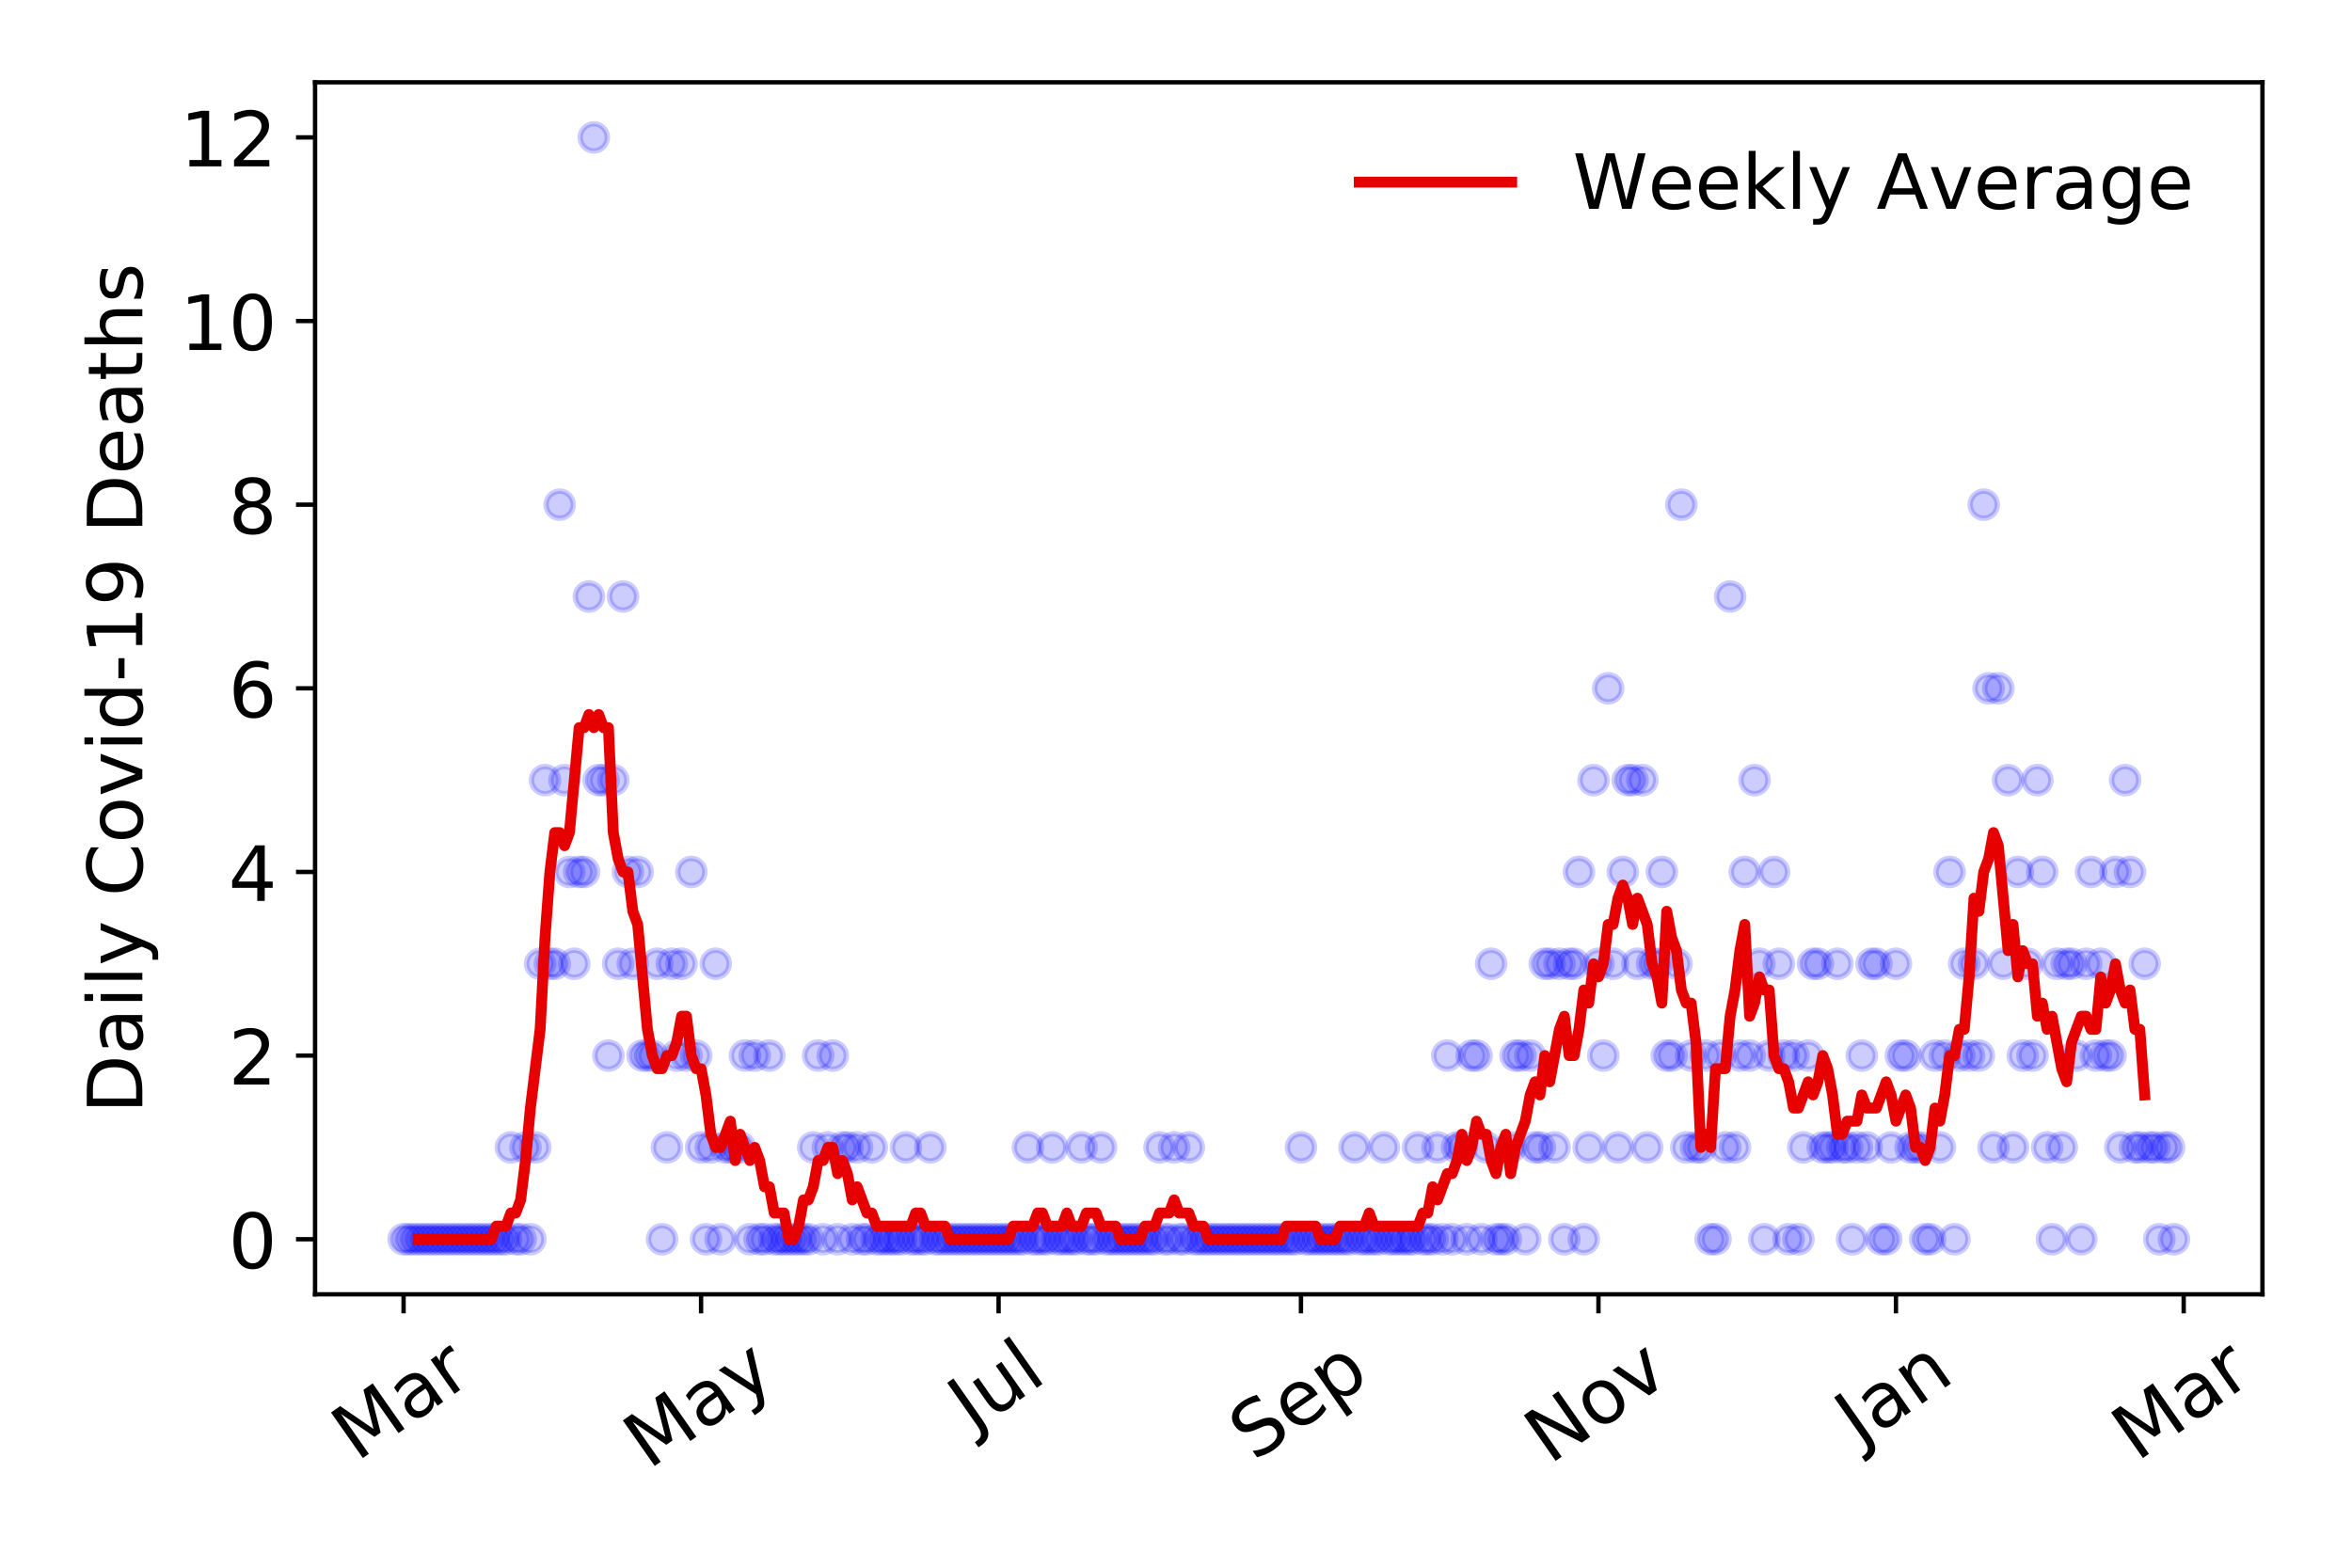 <?xml version="1.0" encoding="utf-8" standalone="no"?>
<!DOCTYPE svg PUBLIC "-//W3C//DTD SVG 1.1//EN"
  "http://www.w3.org/Graphics/SVG/1.1/DTD/svg11.dtd">
<!-- Created with matplotlib (https://matplotlib.org/) -->
<svg height="288pt" version="1.1" viewBox="0 0 432 288" width="432pt" xmlns="http://www.w3.org/2000/svg" xmlns:xlink="http://www.w3.org/1999/xlink">
 <defs>
  <style type="text/css">
*{stroke-linecap:butt;stroke-linejoin:round;}
  </style>
 </defs>
 <g id="figure_1">
  <g id="patch_1">
   <path d="M 0 288 
L 432 288 
L 432 0 
L 0 0 
z
" style="fill:#ffffff;"/>
  </g>
  <g id="axes_1">
   <g id="patch_2">
    <path d="M 57.87 237.778 
L 415.552 237.778 
L 415.552 15.12 
L 57.87 15.12 
z
" style="fill:#ffffff;"/>
   </g>
   <g id="matplotlib.axis_1">
    <g id="xtick_1">
     <g id="line2d_1">
      <defs>
       <path d="M 0 0 
L 0 3.5 
" id="mce485e2fde" style="stroke:#000000;stroke-width:0.8;"/>
      </defs>
      <g>
       <use style="stroke:#000000;stroke-width:0.8;" x="74.128" xlink:href="#mce485e2fde" y="237.778"/>
      </g>
     </g>
     <g id="text_1">
      <!-- Mar -->
      <defs>
       <path d="M 9.812 72.906 
L 24.516 72.906 
L 43.109 23.297 
L 61.812 72.906 
L 76.516 72.906 
L 76.516 0 
L 66.891 0 
L 66.891 64.016 
L 48.094 14.016 
L 38.188 14.016 
L 19.391 64.016 
L 19.391 0 
L 9.812 0 
z
" id="DejaVuSans-77"/>
       <path d="M 34.281 27.484 
Q 23.391 27.484 19.188 25 
Q 14.984 22.516 14.984 16.5 
Q 14.984 11.719 18.141 8.906 
Q 21.297 6.109 26.703 6.109 
Q 34.188 6.109 38.703 11.406 
Q 43.219 16.703 43.219 25.484 
L 43.219 27.484 
z
M 52.203 31.203 
L 52.203 0 
L 43.219 0 
L 43.219 8.297 
Q 40.141 3.328 35.547 0.953 
Q 30.953 -1.422 24.312 -1.422 
Q 15.922 -1.422 10.953 3.297 
Q 6 8.016 6 15.922 
Q 6 25.141 12.172 29.828 
Q 18.359 34.516 30.609 34.516 
L 43.219 34.516 
L 43.219 35.406 
Q 43.219 41.609 39.141 45 
Q 35.062 48.391 27.688 48.391 
Q 23 48.391 18.547 47.266 
Q 14.109 46.141 10.016 43.891 
L 10.016 52.203 
Q 14.938 54.109 19.578 55.047 
Q 24.219 56 28.609 56 
Q 40.484 56 46.344 49.844 
Q 52.203 43.703 52.203 31.203 
z
" id="DejaVuSans-97"/>
       <path d="M 41.109 46.297 
Q 39.594 47.172 37.812 47.578 
Q 36.031 48 33.891 48 
Q 26.266 48 22.188 43.047 
Q 18.109 38.094 18.109 28.812 
L 18.109 0 
L 9.078 0 
L 9.078 54.688 
L 18.109 54.688 
L 18.109 46.188 
Q 20.953 51.172 25.484 53.578 
Q 30.031 56 36.531 56 
Q 37.453 56 38.578 55.875 
Q 39.703 55.766 41.062 55.516 
z
" id="DejaVuSans-114"/>
      </defs>
      <g transform="translate(65.526 268.643)rotate(-35)scale(0.14 -0.14)">
       <use xlink:href="#DejaVuSans-77"/>
       <use x="86.279" xlink:href="#DejaVuSans-97"/>
       <use x="147.559" xlink:href="#DejaVuSans-114"/>
      </g>
     </g>
    </g>
    <g id="xtick_2">
     <g id="line2d_2">
      <g>
       <use style="stroke:#000000;stroke-width:0.8;" x="128.77" xlink:href="#mce485e2fde" y="237.778"/>
      </g>
     </g>
     <g id="text_2">
      <!-- May -->
      <defs>
       <path d="M 32.172 -5.078 
Q 28.375 -14.844 24.75 -17.812 
Q 21.141 -20.797 15.094 -20.797 
L 7.906 -20.797 
L 7.906 -13.281 
L 13.188 -13.281 
Q 16.891 -13.281 18.938 -11.516 
Q 21 -9.766 23.484 -3.219 
L 25.094 0.875 
L 2.984 54.688 
L 12.5 54.688 
L 29.594 11.922 
L 46.688 54.688 
L 56.203 54.688 
z
" id="DejaVuSans-121"/>
      </defs>
      <g transform="translate(119.131 270.094)rotate(-35)scale(0.14 -0.14)">
       <use xlink:href="#DejaVuSans-77"/>
       <use x="86.279" xlink:href="#DejaVuSans-97"/>
       <use x="147.559" xlink:href="#DejaVuSans-121"/>
      </g>
     </g>
    </g>
    <g id="xtick_3">
     <g id="line2d_3">
      <g>
       <use style="stroke:#000000;stroke-width:0.8;" x="183.413" xlink:href="#mce485e2fde" y="237.778"/>
      </g>
     </g>
     <g id="text_3">
      <!-- Jul -->
      <defs>
       <path d="M 9.812 72.906 
L 19.672 72.906 
L 19.672 5.078 
Q 19.672 -8.109 14.672 -14.062 
Q 9.672 -20.016 -1.422 -20.016 
L -5.172 -20.016 
L -5.172 -11.719 
L -2.094 -11.719 
Q 4.438 -11.719 7.125 -8.047 
Q 9.812 -4.391 9.812 5.078 
z
" id="DejaVuSans-74"/>
       <path d="M 8.5 21.578 
L 8.5 54.688 
L 17.484 54.688 
L 17.484 21.922 
Q 17.484 14.156 20.5 10.266 
Q 23.531 6.391 29.594 6.391 
Q 36.859 6.391 41.078 11.031 
Q 45.312 15.672 45.312 23.688 
L 45.312 54.688 
L 54.297 54.688 
L 54.297 0 
L 45.312 0 
L 45.312 8.406 
Q 42.047 3.422 37.719 1 
Q 33.406 -1.422 27.688 -1.422 
Q 18.266 -1.422 13.375 4.438 
Q 8.5 10.297 8.5 21.578 
z
M 31.109 56 
z
" id="DejaVuSans-117"/>
       <path d="M 9.422 75.984 
L 18.406 75.984 
L 18.406 0 
L 9.422 0 
z
" id="DejaVuSans-108"/>
      </defs>
      <g transform="translate(178.71 263.181)rotate(-35)scale(0.14 -0.14)">
       <use xlink:href="#DejaVuSans-74"/>
       <use x="29.492" xlink:href="#DejaVuSans-117"/>
       <use x="92.871" xlink:href="#DejaVuSans-108"/>
      </g>
     </g>
    </g>
    <g id="xtick_4">
     <g id="line2d_4">
      <g>
       <use style="stroke:#000000;stroke-width:0.8;" x="238.951" xlink:href="#mce485e2fde" y="237.778"/>
      </g>
     </g>
     <g id="text_4">
      <!-- Sep -->
      <defs>
       <path d="M 53.516 70.516 
L 53.516 60.891 
Q 47.906 63.578 42.922 64.891 
Q 37.938 66.219 33.297 66.219 
Q 25.25 66.219 20.875 63.094 
Q 16.5 59.969 16.5 54.203 
Q 16.5 49.359 19.406 46.891 
Q 22.312 44.438 30.422 42.922 
L 36.375 41.703 
Q 47.406 39.594 52.656 34.297 
Q 57.906 29 57.906 20.125 
Q 57.906 9.516 50.797 4.047 
Q 43.703 -1.422 29.984 -1.422 
Q 24.812 -1.422 18.969 -0.25 
Q 13.141 0.922 6.891 3.219 
L 6.891 13.375 
Q 12.891 10.016 18.656 8.297 
Q 24.422 6.594 29.984 6.594 
Q 38.422 6.594 43.016 9.906 
Q 47.609 13.234 47.609 19.391 
Q 47.609 24.75 44.312 27.781 
Q 41.016 30.812 33.5 32.328 
L 27.484 33.5 
Q 16.453 35.688 11.516 40.375 
Q 6.594 45.062 6.594 53.422 
Q 6.594 63.094 13.406 68.656 
Q 20.219 74.219 32.172 74.219 
Q 37.312 74.219 42.625 73.281 
Q 47.953 72.359 53.516 70.516 
z
" id="DejaVuSans-83"/>
       <path d="M 56.203 29.594 
L 56.203 25.203 
L 14.891 25.203 
Q 15.484 15.922 20.484 11.062 
Q 25.484 6.203 34.422 6.203 
Q 39.594 6.203 44.453 7.469 
Q 49.312 8.734 54.109 11.281 
L 54.109 2.781 
Q 49.266 0.734 44.188 -0.344 
Q 39.109 -1.422 33.891 -1.422 
Q 20.797 -1.422 13.156 6.188 
Q 5.516 13.812 5.516 26.812 
Q 5.516 40.234 12.766 48.109 
Q 20.016 56 32.328 56 
Q 43.359 56 49.781 48.891 
Q 56.203 41.797 56.203 29.594 
z
M 47.219 32.234 
Q 47.125 39.594 43.094 43.984 
Q 39.062 48.391 32.422 48.391 
Q 24.906 48.391 20.391 44.141 
Q 15.875 39.891 15.188 32.172 
z
" id="DejaVuSans-101"/>
       <path d="M 18.109 8.203 
L 18.109 -20.797 
L 9.078 -20.797 
L 9.078 54.688 
L 18.109 54.688 
L 18.109 46.391 
Q 20.953 51.266 25.266 53.625 
Q 29.594 56 35.594 56 
Q 45.562 56 51.781 48.094 
Q 58.016 40.188 58.016 27.297 
Q 58.016 14.406 51.781 6.484 
Q 45.562 -1.422 35.594 -1.422 
Q 29.594 -1.422 25.266 0.953 
Q 20.953 3.328 18.109 8.203 
z
M 48.688 27.297 
Q 48.688 37.203 44.609 42.844 
Q 40.531 48.484 33.406 48.484 
Q 26.266 48.484 22.188 42.844 
Q 18.109 37.203 18.109 27.297 
Q 18.109 17.391 22.188 11.75 
Q 26.266 6.109 33.406 6.109 
Q 40.531 6.109 44.609 11.75 
Q 48.688 17.391 48.688 27.297 
z
" id="DejaVuSans-112"/>
      </defs>
      <g transform="translate(230.358 268.629)rotate(-35)scale(0.14 -0.14)">
       <use xlink:href="#DejaVuSans-83"/>
       <use x="63.477" xlink:href="#DejaVuSans-101"/>
       <use x="125" xlink:href="#DejaVuSans-112"/>
      </g>
     </g>
    </g>
    <g id="xtick_5">
     <g id="line2d_5">
      <g>
       <use style="stroke:#000000;stroke-width:0.8;" x="293.593" xlink:href="#mce485e2fde" y="237.778"/>
      </g>
     </g>
     <g id="text_5">
      <!-- Nov -->
      <defs>
       <path d="M 9.812 72.906 
L 23.094 72.906 
L 55.422 11.922 
L 55.422 72.906 
L 64.984 72.906 
L 64.984 0 
L 51.703 0 
L 19.391 60.984 
L 19.391 0 
L 9.812 0 
z
" id="DejaVuSans-78"/>
       <path d="M 30.609 48.391 
Q 23.391 48.391 19.188 42.75 
Q 14.984 37.109 14.984 27.297 
Q 14.984 17.484 19.156 11.844 
Q 23.344 6.203 30.609 6.203 
Q 37.797 6.203 41.984 11.859 
Q 46.188 17.531 46.188 27.297 
Q 46.188 37.016 41.984 42.703 
Q 37.797 48.391 30.609 48.391 
z
M 30.609 56 
Q 42.328 56 49.016 48.375 
Q 55.719 40.766 55.719 27.297 
Q 55.719 13.875 49.016 6.219 
Q 42.328 -1.422 30.609 -1.422 
Q 18.844 -1.422 12.172 6.219 
Q 5.516 13.875 5.516 27.297 
Q 5.516 40.766 12.172 48.375 
Q 18.844 56 30.609 56 
z
" id="DejaVuSans-111"/>
       <path d="M 2.984 54.688 
L 12.5 54.688 
L 29.594 8.797 
L 46.688 54.688 
L 56.203 54.688 
L 35.688 0 
L 23.484 0 
z
" id="DejaVuSans-118"/>
      </defs>
      <g transform="translate(284.616 269.166)rotate(-35)scale(0.14 -0.14)">
       <use xlink:href="#DejaVuSans-78"/>
       <use x="74.805" xlink:href="#DejaVuSans-111"/>
       <use x="135.986" xlink:href="#DejaVuSans-118"/>
      </g>
     </g>
    </g>
    <g id="xtick_6">
     <g id="line2d_6">
      <g>
       <use style="stroke:#000000;stroke-width:0.8;" x="348.235" xlink:href="#mce485e2fde" y="237.778"/>
      </g>
     </g>
     <g id="text_6">
      <!-- Jan -->
      <defs>
       <path d="M 54.891 33.016 
L 54.891 0 
L 45.906 0 
L 45.906 32.719 
Q 45.906 40.484 42.875 44.328 
Q 39.844 48.188 33.797 48.188 
Q 26.516 48.188 22.312 43.547 
Q 18.109 38.922 18.109 30.906 
L 18.109 0 
L 9.078 0 
L 9.078 54.688 
L 18.109 54.688 
L 18.109 46.188 
Q 21.344 51.125 25.703 53.562 
Q 30.078 56 35.797 56 
Q 45.219 56 50.047 50.172 
Q 54.891 44.344 54.891 33.016 
z
" id="DejaVuSans-110"/>
      </defs>
      <g transform="translate(341.611 265.871)rotate(-35)scale(0.14 -0.14)">
       <use xlink:href="#DejaVuSans-74"/>
       <use x="29.492" xlink:href="#DejaVuSans-97"/>
       <use x="90.771" xlink:href="#DejaVuSans-110"/>
      </g>
     </g>
    </g>
    <g id="xtick_7">
     <g id="line2d_7">
      <g>
       <use style="stroke:#000000;stroke-width:0.8;" x="401.086" xlink:href="#mce485e2fde" y="237.778"/>
      </g>
     </g>
     <g id="text_7">
      <!-- Mar -->
      <g transform="translate(392.483 268.643)rotate(-35)scale(0.14 -0.14)">
       <use xlink:href="#DejaVuSans-77"/>
       <use x="86.279" xlink:href="#DejaVuSans-97"/>
       <use x="147.559" xlink:href="#DejaVuSans-114"/>
      </g>
     </g>
    </g>
   </g>
   <g id="matplotlib.axis_2">
    <g id="ytick_1">
     <g id="line2d_8">
      <defs>
       <path d="M 0 0 
L -3.5 0 
" id="m2b73e9b952" style="stroke:#000000;stroke-width:0.8;"/>
      </defs>
      <g>
       <use style="stroke:#000000;stroke-width:0.8;" x="57.87" xlink:href="#m2b73e9b952" y="227.657"/>
      </g>
     </g>
     <g id="text_8">
      <!-- 0 -->
      <defs>
       <path d="M 31.781 66.406 
Q 24.172 66.406 20.328 58.906 
Q 16.5 51.422 16.5 36.375 
Q 16.5 21.391 20.328 13.891 
Q 24.172 6.391 31.781 6.391 
Q 39.453 6.391 43.281 13.891 
Q 47.125 21.391 47.125 36.375 
Q 47.125 51.422 43.281 58.906 
Q 39.453 66.406 31.781 66.406 
z
M 31.781 74.219 
Q 44.047 74.219 50.516 64.516 
Q 56.984 54.828 56.984 36.375 
Q 56.984 17.969 50.516 8.266 
Q 44.047 -1.422 31.781 -1.422 
Q 19.531 -1.422 13.062 8.266 
Q 6.594 17.969 6.594 36.375 
Q 6.594 54.828 13.062 64.516 
Q 19.531 74.219 31.781 74.219 
z
" id="DejaVuSans-48"/>
      </defs>
      <g transform="translate(41.962 232.976)scale(0.14 -0.14)">
       <use xlink:href="#DejaVuSans-48"/>
      </g>
     </g>
    </g>
    <g id="ytick_2">
     <g id="line2d_9">
      <g>
       <use style="stroke:#000000;stroke-width:0.8;" x="57.87" xlink:href="#m2b73e9b952" y="193.921"/>
      </g>
     </g>
     <g id="text_9">
      <!-- 2 -->
      <defs>
       <path d="M 19.188 8.297 
L 53.609 8.297 
L 53.609 0 
L 7.328 0 
L 7.328 8.297 
Q 12.938 14.109 22.625 23.891 
Q 32.328 33.688 34.812 36.531 
Q 39.547 41.844 41.422 45.531 
Q 43.312 49.219 43.312 52.781 
Q 43.312 58.594 39.234 62.25 
Q 35.156 65.922 28.609 65.922 
Q 23.969 65.922 18.812 64.312 
Q 13.672 62.703 7.812 59.422 
L 7.812 69.391 
Q 13.766 71.781 18.938 73 
Q 24.125 74.219 28.422 74.219 
Q 39.75 74.219 46.484 68.547 
Q 53.219 62.891 53.219 53.422 
Q 53.219 48.922 51.531 44.891 
Q 49.859 40.875 45.406 35.406 
Q 44.188 33.984 37.641 27.219 
Q 31.109 20.453 19.188 8.297 
z
" id="DejaVuSans-50"/>
      </defs>
      <g transform="translate(41.962 199.24)scale(0.14 -0.14)">
       <use xlink:href="#DejaVuSans-50"/>
      </g>
     </g>
    </g>
    <g id="ytick_3">
     <g id="line2d_10">
      <g>
       <use style="stroke:#000000;stroke-width:0.8;" x="57.87" xlink:href="#m2b73e9b952" y="160.185"/>
      </g>
     </g>
     <g id="text_10">
      <!-- 4 -->
      <defs>
       <path d="M 37.797 64.312 
L 12.891 25.391 
L 37.797 25.391 
z
M 35.203 72.906 
L 47.609 72.906 
L 47.609 25.391 
L 58.016 25.391 
L 58.016 17.188 
L 47.609 17.188 
L 47.609 0 
L 37.797 0 
L 37.797 17.188 
L 4.891 17.188 
L 4.891 26.703 
z
" id="DejaVuSans-52"/>
      </defs>
      <g transform="translate(41.962 165.504)scale(0.14 -0.14)">
       <use xlink:href="#DejaVuSans-52"/>
      </g>
     </g>
    </g>
    <g id="ytick_4">
     <g id="line2d_11">
      <g>
       <use style="stroke:#000000;stroke-width:0.8;" x="57.87" xlink:href="#m2b73e9b952" y="126.449"/>
      </g>
     </g>
     <g id="text_11">
      <!-- 6 -->
      <defs>
       <path d="M 33.016 40.375 
Q 26.375 40.375 22.484 35.828 
Q 18.609 31.297 18.609 23.391 
Q 18.609 15.531 22.484 10.953 
Q 26.375 6.391 33.016 6.391 
Q 39.656 6.391 43.531 10.953 
Q 47.406 15.531 47.406 23.391 
Q 47.406 31.297 43.531 35.828 
Q 39.656 40.375 33.016 40.375 
z
M 52.594 71.297 
L 52.594 62.312 
Q 48.875 64.062 45.094 64.984 
Q 41.312 65.922 37.594 65.922 
Q 27.828 65.922 22.672 59.328 
Q 17.531 52.734 16.797 39.406 
Q 19.672 43.656 24.016 45.922 
Q 28.375 48.188 33.594 48.188 
Q 44.578 48.188 50.953 41.516 
Q 57.328 34.859 57.328 23.391 
Q 57.328 12.156 50.688 5.359 
Q 44.047 -1.422 33.016 -1.422 
Q 20.359 -1.422 13.672 8.266 
Q 6.984 17.969 6.984 36.375 
Q 6.984 53.656 15.188 63.938 
Q 23.391 74.219 37.203 74.219 
Q 40.922 74.219 44.703 73.484 
Q 48.484 72.75 52.594 71.297 
z
" id="DejaVuSans-54"/>
      </defs>
      <g transform="translate(41.962 131.768)scale(0.14 -0.14)">
       <use xlink:href="#DejaVuSans-54"/>
      </g>
     </g>
    </g>
    <g id="ytick_5">
     <g id="line2d_12">
      <g>
       <use style="stroke:#000000;stroke-width:0.8;" x="57.87" xlink:href="#m2b73e9b952" y="92.713"/>
      </g>
     </g>
     <g id="text_12">
      <!-- 8 -->
      <defs>
       <path d="M 31.781 34.625 
Q 24.75 34.625 20.719 30.859 
Q 16.703 27.094 16.703 20.516 
Q 16.703 13.922 20.719 10.156 
Q 24.75 6.391 31.781 6.391 
Q 38.812 6.391 42.859 10.172 
Q 46.922 13.969 46.922 20.516 
Q 46.922 27.094 42.891 30.859 
Q 38.875 34.625 31.781 34.625 
z
M 21.922 38.812 
Q 15.578 40.375 12.031 44.719 
Q 8.5 49.078 8.5 55.328 
Q 8.5 64.062 14.719 69.141 
Q 20.953 74.219 31.781 74.219 
Q 42.672 74.219 48.875 69.141 
Q 55.078 64.062 55.078 55.328 
Q 55.078 49.078 51.531 44.719 
Q 48 40.375 41.703 38.812 
Q 48.828 37.156 52.797 32.312 
Q 56.781 27.484 56.781 20.516 
Q 56.781 9.906 50.312 4.234 
Q 43.844 -1.422 31.781 -1.422 
Q 19.734 -1.422 13.25 4.234 
Q 6.781 9.906 6.781 20.516 
Q 6.781 27.484 10.781 32.312 
Q 14.797 37.156 21.922 38.812 
z
M 18.312 54.391 
Q 18.312 48.734 21.844 45.562 
Q 25.391 42.391 31.781 42.391 
Q 38.141 42.391 41.719 45.562 
Q 45.312 48.734 45.312 54.391 
Q 45.312 60.062 41.719 63.234 
Q 38.141 66.406 31.781 66.406 
Q 25.391 66.406 21.844 63.234 
Q 18.312 60.062 18.312 54.391 
z
" id="DejaVuSans-56"/>
      </defs>
      <g transform="translate(41.962 98.032)scale(0.14 -0.14)">
       <use xlink:href="#DejaVuSans-56"/>
      </g>
     </g>
    </g>
    <g id="ytick_6">
     <g id="line2d_13">
      <g>
       <use style="stroke:#000000;stroke-width:0.8;" x="57.87" xlink:href="#m2b73e9b952" y="58.977"/>
      </g>
     </g>
     <g id="text_13">
      <!-- 10 -->
      <defs>
       <path d="M 12.406 8.297 
L 28.516 8.297 
L 28.516 63.922 
L 10.984 60.406 
L 10.984 69.391 
L 28.422 72.906 
L 38.281 72.906 
L 38.281 8.297 
L 54.391 8.297 
L 54.391 0 
L 12.406 0 
z
" id="DejaVuSans-49"/>
      </defs>
      <g transform="translate(33.055 64.296)scale(0.14 -0.14)">
       <use xlink:href="#DejaVuSans-49"/>
       <use x="63.623" xlink:href="#DejaVuSans-48"/>
      </g>
     </g>
    </g>
    <g id="ytick_7">
     <g id="line2d_14">
      <g>
       <use style="stroke:#000000;stroke-width:0.8;" x="57.87" xlink:href="#m2b73e9b952" y="25.241"/>
      </g>
     </g>
     <g id="text_14">
      <!-- 12 -->
      <g transform="translate(33.055 30.56)scale(0.14 -0.14)">
       <use xlink:href="#DejaVuSans-49"/>
       <use x="63.623" xlink:href="#DejaVuSans-50"/>
      </g>
     </g>
    </g>
    <g id="text_15">
     <!-- Daily Covid-19 Deaths -->
     <defs>
      <path d="M 19.672 64.797 
L 19.672 8.109 
L 31.594 8.109 
Q 46.688 8.109 53.688 14.938 
Q 60.688 21.781 60.688 36.531 
Q 60.688 51.172 53.688 57.984 
Q 46.688 64.797 31.594 64.797 
z
M 9.812 72.906 
L 30.078 72.906 
Q 51.266 72.906 61.172 64.094 
Q 71.094 55.281 71.094 36.531 
Q 71.094 17.672 61.125 8.828 
Q 51.172 0 30.078 0 
L 9.812 0 
z
" id="DejaVuSans-68"/>
      <path d="M 9.422 54.688 
L 18.406 54.688 
L 18.406 0 
L 9.422 0 
z
M 9.422 75.984 
L 18.406 75.984 
L 18.406 64.594 
L 9.422 64.594 
z
" id="DejaVuSans-105"/>
      <path id="DejaVuSans-32"/>
      <path d="M 64.406 67.281 
L 64.406 56.891 
Q 59.422 61.531 53.781 63.812 
Q 48.141 66.109 41.797 66.109 
Q 29.297 66.109 22.656 58.469 
Q 16.016 50.828 16.016 36.375 
Q 16.016 21.969 22.656 14.328 
Q 29.297 6.688 41.797 6.688 
Q 48.141 6.688 53.781 8.984 
Q 59.422 11.281 64.406 15.922 
L 64.406 5.609 
Q 59.234 2.094 53.438 0.328 
Q 47.656 -1.422 41.219 -1.422 
Q 24.656 -1.422 15.125 8.703 
Q 5.609 18.844 5.609 36.375 
Q 5.609 53.953 15.125 64.078 
Q 24.656 74.219 41.219 74.219 
Q 47.75 74.219 53.531 72.484 
Q 59.328 70.75 64.406 67.281 
z
" id="DejaVuSans-67"/>
      <path d="M 45.406 46.391 
L 45.406 75.984 
L 54.391 75.984 
L 54.391 0 
L 45.406 0 
L 45.406 8.203 
Q 42.578 3.328 38.25 0.953 
Q 33.938 -1.422 27.875 -1.422 
Q 17.969 -1.422 11.734 6.484 
Q 5.516 14.406 5.516 27.297 
Q 5.516 40.188 11.734 48.094 
Q 17.969 56 27.875 56 
Q 33.938 56 38.25 53.625 
Q 42.578 51.266 45.406 46.391 
z
M 14.797 27.297 
Q 14.797 17.391 18.875 11.75 
Q 22.953 6.109 30.078 6.109 
Q 37.203 6.109 41.297 11.75 
Q 45.406 17.391 45.406 27.297 
Q 45.406 37.203 41.297 42.844 
Q 37.203 48.484 30.078 48.484 
Q 22.953 48.484 18.875 42.844 
Q 14.797 37.203 14.797 27.297 
z
" id="DejaVuSans-100"/>
      <path d="M 4.891 31.391 
L 31.203 31.391 
L 31.203 23.391 
L 4.891 23.391 
z
" id="DejaVuSans-45"/>
      <path d="M 10.984 1.516 
L 10.984 10.5 
Q 14.703 8.734 18.5 7.812 
Q 22.312 6.891 25.984 6.891 
Q 35.75 6.891 40.891 13.453 
Q 46.047 20.016 46.781 33.406 
Q 43.953 29.203 39.594 26.953 
Q 35.25 24.703 29.984 24.703 
Q 19.047 24.703 12.672 31.312 
Q 6.297 37.938 6.297 49.422 
Q 6.297 60.641 12.938 67.422 
Q 19.578 74.219 30.609 74.219 
Q 43.266 74.219 49.922 64.516 
Q 56.594 54.828 56.594 36.375 
Q 56.594 19.141 48.406 8.859 
Q 40.234 -1.422 26.422 -1.422 
Q 22.703 -1.422 18.891 -0.688 
Q 15.094 0.047 10.984 1.516 
z
M 30.609 32.422 
Q 37.25 32.422 41.125 36.953 
Q 45.016 41.5 45.016 49.422 
Q 45.016 57.281 41.125 61.844 
Q 37.25 66.406 30.609 66.406 
Q 23.969 66.406 20.094 61.844 
Q 16.219 57.281 16.219 49.422 
Q 16.219 41.5 20.094 36.953 
Q 23.969 32.422 30.609 32.422 
z
" id="DejaVuSans-57"/>
      <path d="M 18.312 70.219 
L 18.312 54.688 
L 36.812 54.688 
L 36.812 47.703 
L 18.312 47.703 
L 18.312 18.016 
Q 18.312 11.328 20.141 9.422 
Q 21.969 7.516 27.594 7.516 
L 36.812 7.516 
L 36.812 0 
L 27.594 0 
Q 17.188 0 13.234 3.875 
Q 9.281 7.766 9.281 18.016 
L 9.281 47.703 
L 2.688 47.703 
L 2.688 54.688 
L 9.281 54.688 
L 9.281 70.219 
z
" id="DejaVuSans-116"/>
      <path d="M 54.891 33.016 
L 54.891 0 
L 45.906 0 
L 45.906 32.719 
Q 45.906 40.484 42.875 44.328 
Q 39.844 48.188 33.797 48.188 
Q 26.516 48.188 22.312 43.547 
Q 18.109 38.922 18.109 30.906 
L 18.109 0 
L 9.078 0 
L 9.078 75.984 
L 18.109 75.984 
L 18.109 46.188 
Q 21.344 51.125 25.703 53.562 
Q 30.078 56 35.797 56 
Q 45.219 56 50.047 50.172 
Q 54.891 44.344 54.891 33.016 
z
" id="DejaVuSans-104"/>
      <path d="M 44.281 53.078 
L 44.281 44.578 
Q 40.484 46.531 36.375 47.5 
Q 32.281 48.484 27.875 48.484 
Q 21.188 48.484 17.844 46.438 
Q 14.5 44.391 14.5 40.281 
Q 14.5 37.156 16.891 35.375 
Q 19.281 33.594 26.516 31.984 
L 29.594 31.297 
Q 39.156 29.25 43.188 25.516 
Q 47.219 21.781 47.219 15.094 
Q 47.219 7.469 41.188 3.016 
Q 35.156 -1.422 24.609 -1.422 
Q 20.219 -1.422 15.453 -0.562 
Q 10.688 0.297 5.422 2 
L 5.422 11.281 
Q 10.406 8.688 15.234 7.391 
Q 20.062 6.109 24.812 6.109 
Q 31.156 6.109 34.562 8.281 
Q 37.984 10.453 37.984 14.406 
Q 37.984 18.062 35.516 20.016 
Q 33.062 21.969 24.703 23.781 
L 21.578 24.516 
Q 13.234 26.266 9.516 29.906 
Q 5.812 33.547 5.812 39.891 
Q 5.812 47.609 11.281 51.797 
Q 16.75 56 26.812 56 
Q 31.781 56 36.172 55.266 
Q 40.578 54.547 44.281 53.078 
z
" id="DejaVuSans-115"/>
     </defs>
     <g transform="translate(26.143 204.56)rotate(-90)scale(0.14 -0.14)">
      <use xlink:href="#DejaVuSans-68"/>
      <use x="77.002" xlink:href="#DejaVuSans-97"/>
      <use x="138.281" xlink:href="#DejaVuSans-105"/>
      <use x="166.064" xlink:href="#DejaVuSans-108"/>
      <use x="193.848" xlink:href="#DejaVuSans-121"/>
      <use x="253.027" xlink:href="#DejaVuSans-32"/>
      <use x="284.814" xlink:href="#DejaVuSans-67"/>
      <use x="354.639" xlink:href="#DejaVuSans-111"/>
      <use x="415.82" xlink:href="#DejaVuSans-118"/>
      <use x="475" xlink:href="#DejaVuSans-105"/>
      <use x="502.783" xlink:href="#DejaVuSans-100"/>
      <use x="566.26" xlink:href="#DejaVuSans-45"/>
      <use x="602.344" xlink:href="#DejaVuSans-49"/>
      <use x="665.967" xlink:href="#DejaVuSans-57"/>
      <use x="729.59" xlink:href="#DejaVuSans-32"/>
      <use x="761.377" xlink:href="#DejaVuSans-68"/>
      <use x="838.379" xlink:href="#DejaVuSans-101"/>
      <use x="899.902" xlink:href="#DejaVuSans-97"/>
      <use x="961.182" xlink:href="#DejaVuSans-116"/>
      <use x="1000.391" xlink:href="#DejaVuSans-104"/>
      <use x="1063.77" xlink:href="#DejaVuSans-115"/>
     </g>
    </g>
   </g>
   <g id="line2d_15">
    <defs>
     <path d="M 0 2.5 
C 0.663 2.5 1.299 2.237 1.768 1.768 
C 2.237 1.299 2.5 0.663 2.5 0 
C 2.5 -0.663 2.237 -1.299 1.768 -1.768 
C 1.299 -2.237 0.663 -2.5 0 -2.5 
C -0.663 -2.5 -1.299 -2.237 -1.768 -1.768 
C -2.237 -1.299 -2.5 -0.663 -2.5 0 
C -2.5 0.663 -2.237 1.299 -1.768 1.768 
C -1.299 2.237 -0.663 2.5 0 2.5 
z
" id="md30ca3ee9d" style="stroke:#0000ff;stroke-opacity:0.2;"/>
    </defs>
    <g clip-path="url(#p0bde464c4b)">
     <use style="fill:#0000ff;fill-opacity:0.2;stroke:#0000ff;stroke-opacity:0.2;" x="74.128" xlink:href="#md30ca3ee9d" y="227.657"/>
     <use style="fill:#0000ff;fill-opacity:0.2;stroke:#0000ff;stroke-opacity:0.2;" x="75.024" xlink:href="#md30ca3ee9d" y="227.657"/>
     <use style="fill:#0000ff;fill-opacity:0.2;stroke:#0000ff;stroke-opacity:0.2;" x="75.92" xlink:href="#md30ca3ee9d" y="227.657"/>
     <use style="fill:#0000ff;fill-opacity:0.2;stroke:#0000ff;stroke-opacity:0.2;" x="76.816" xlink:href="#md30ca3ee9d" y="227.657"/>
     <use style="fill:#0000ff;fill-opacity:0.2;stroke:#0000ff;stroke-opacity:0.2;" x="77.711" xlink:href="#md30ca3ee9d" y="227.657"/>
     <use style="fill:#0000ff;fill-opacity:0.2;stroke:#0000ff;stroke-opacity:0.2;" x="78.607" xlink:href="#md30ca3ee9d" y="227.657"/>
     <use style="fill:#0000ff;fill-opacity:0.2;stroke:#0000ff;stroke-opacity:0.2;" x="79.503" xlink:href="#md30ca3ee9d" y="227.657"/>
     <use style="fill:#0000ff;fill-opacity:0.2;stroke:#0000ff;stroke-opacity:0.2;" x="80.399" xlink:href="#md30ca3ee9d" y="227.657"/>
     <use style="fill:#0000ff;fill-opacity:0.2;stroke:#0000ff;stroke-opacity:0.2;" x="81.294" xlink:href="#md30ca3ee9d" y="227.657"/>
     <use style="fill:#0000ff;fill-opacity:0.2;stroke:#0000ff;stroke-opacity:0.2;" x="82.19" xlink:href="#md30ca3ee9d" y="227.657"/>
     <use style="fill:#0000ff;fill-opacity:0.2;stroke:#0000ff;stroke-opacity:0.2;" x="83.086" xlink:href="#md30ca3ee9d" y="227.657"/>
     <use style="fill:#0000ff;fill-opacity:0.2;stroke:#0000ff;stroke-opacity:0.2;" x="83.982" xlink:href="#md30ca3ee9d" y="227.657"/>
     <use style="fill:#0000ff;fill-opacity:0.2;stroke:#0000ff;stroke-opacity:0.2;" x="84.878" xlink:href="#md30ca3ee9d" y="227.657"/>
     <use style="fill:#0000ff;fill-opacity:0.2;stroke:#0000ff;stroke-opacity:0.2;" x="85.773" xlink:href="#md30ca3ee9d" y="227.657"/>
     <use style="fill:#0000ff;fill-opacity:0.2;stroke:#0000ff;stroke-opacity:0.2;" x="86.669" xlink:href="#md30ca3ee9d" y="227.657"/>
     <use style="fill:#0000ff;fill-opacity:0.2;stroke:#0000ff;stroke-opacity:0.2;" x="87.565" xlink:href="#md30ca3ee9d" y="227.657"/>
     <use style="fill:#0000ff;fill-opacity:0.2;stroke:#0000ff;stroke-opacity:0.2;" x="88.461" xlink:href="#md30ca3ee9d" y="227.657"/>
     <use style="fill:#0000ff;fill-opacity:0.2;stroke:#0000ff;stroke-opacity:0.2;" x="89.356" xlink:href="#md30ca3ee9d" y="227.657"/>
     <use style="fill:#0000ff;fill-opacity:0.2;stroke:#0000ff;stroke-opacity:0.2;" x="90.252" xlink:href="#md30ca3ee9d" y="227.657"/>
     <use style="fill:#0000ff;fill-opacity:0.2;stroke:#0000ff;stroke-opacity:0.2;" x="91.148" xlink:href="#md30ca3ee9d" y="227.657"/>
     <use style="fill:#0000ff;fill-opacity:0.2;stroke:#0000ff;stroke-opacity:0.2;" x="92.044" xlink:href="#md30ca3ee9d" y="227.657"/>
     <use style="fill:#0000ff;fill-opacity:0.2;stroke:#0000ff;stroke-opacity:0.2;" x="92.94" xlink:href="#md30ca3ee9d" y="227.657"/>
     <use style="fill:#0000ff;fill-opacity:0.2;stroke:#0000ff;stroke-opacity:0.2;" x="93.835" xlink:href="#md30ca3ee9d" y="210.789"/>
     <use style="fill:#0000ff;fill-opacity:0.2;stroke:#0000ff;stroke-opacity:0.2;" x="94.731" xlink:href="#md30ca3ee9d" y="227.657"/>
     <use style="fill:#0000ff;fill-opacity:0.2;stroke:#0000ff;stroke-opacity:0.2;" x="95.627" xlink:href="#md30ca3ee9d" y="227.657"/>
     <use style="fill:#0000ff;fill-opacity:0.2;stroke:#0000ff;stroke-opacity:0.2;" x="96.523" xlink:href="#md30ca3ee9d" y="210.789"/>
     <use style="fill:#0000ff;fill-opacity:0.2;stroke:#0000ff;stroke-opacity:0.2;" x="97.418" xlink:href="#md30ca3ee9d" y="227.657"/>
     <use style="fill:#0000ff;fill-opacity:0.2;stroke:#0000ff;stroke-opacity:0.2;" x="98.314" xlink:href="#md30ca3ee9d" y="210.789"/>
     <use style="fill:#0000ff;fill-opacity:0.2;stroke:#0000ff;stroke-opacity:0.2;" x="99.21" xlink:href="#md30ca3ee9d" y="177.053"/>
     <use style="fill:#0000ff;fill-opacity:0.2;stroke:#0000ff;stroke-opacity:0.2;" x="100.106" xlink:href="#md30ca3ee9d" y="143.317"/>
     <use style="fill:#0000ff;fill-opacity:0.2;stroke:#0000ff;stroke-opacity:0.2;" x="101.002" xlink:href="#md30ca3ee9d" y="177.053"/>
     <use style="fill:#0000ff;fill-opacity:0.2;stroke:#0000ff;stroke-opacity:0.2;" x="101.897" xlink:href="#md30ca3ee9d" y="177.053"/>
     <use style="fill:#0000ff;fill-opacity:0.2;stroke:#0000ff;stroke-opacity:0.2;" x="102.793" xlink:href="#md30ca3ee9d" y="92.713"/>
     <use style="fill:#0000ff;fill-opacity:0.2;stroke:#0000ff;stroke-opacity:0.2;" x="103.689" xlink:href="#md30ca3ee9d" y="143.317"/>
     <use style="fill:#0000ff;fill-opacity:0.2;stroke:#0000ff;stroke-opacity:0.2;" x="104.585" xlink:href="#md30ca3ee9d" y="160.185"/>
     <use style="fill:#0000ff;fill-opacity:0.2;stroke:#0000ff;stroke-opacity:0.2;" x="105.48" xlink:href="#md30ca3ee9d" y="177.053"/>
     <use style="fill:#0000ff;fill-opacity:0.2;stroke:#0000ff;stroke-opacity:0.2;" x="106.376" xlink:href="#md30ca3ee9d" y="160.185"/>
     <use style="fill:#0000ff;fill-opacity:0.2;stroke:#0000ff;stroke-opacity:0.2;" x="107.272" xlink:href="#md30ca3ee9d" y="160.185"/>
     <use style="fill:#0000ff;fill-opacity:0.2;stroke:#0000ff;stroke-opacity:0.2;" x="108.168" xlink:href="#md30ca3ee9d" y="109.581"/>
     <use style="fill:#0000ff;fill-opacity:0.2;stroke:#0000ff;stroke-opacity:0.2;" x="109.063" xlink:href="#md30ca3ee9d" y="25.241"/>
     <use style="fill:#0000ff;fill-opacity:0.2;stroke:#0000ff;stroke-opacity:0.2;" x="109.959" xlink:href="#md30ca3ee9d" y="143.317"/>
     <use style="fill:#0000ff;fill-opacity:0.2;stroke:#0000ff;stroke-opacity:0.2;" x="110.855" xlink:href="#md30ca3ee9d" y="143.317"/>
     <use style="fill:#0000ff;fill-opacity:0.2;stroke:#0000ff;stroke-opacity:0.2;" x="111.751" xlink:href="#md30ca3ee9d" y="193.921"/>
     <use style="fill:#0000ff;fill-opacity:0.2;stroke:#0000ff;stroke-opacity:0.2;" x="112.647" xlink:href="#md30ca3ee9d" y="143.317"/>
     <use style="fill:#0000ff;fill-opacity:0.2;stroke:#0000ff;stroke-opacity:0.2;" x="113.542" xlink:href="#md30ca3ee9d" y="177.053"/>
     <use style="fill:#0000ff;fill-opacity:0.2;stroke:#0000ff;stroke-opacity:0.2;" x="114.438" xlink:href="#md30ca3ee9d" y="109.581"/>
     <use style="fill:#0000ff;fill-opacity:0.2;stroke:#0000ff;stroke-opacity:0.2;" x="115.334" xlink:href="#md30ca3ee9d" y="160.185"/>
     <use style="fill:#0000ff;fill-opacity:0.2;stroke:#0000ff;stroke-opacity:0.2;" x="116.23" xlink:href="#md30ca3ee9d" y="177.053"/>
     <use style="fill:#0000ff;fill-opacity:0.2;stroke:#0000ff;stroke-opacity:0.2;" x="117.125" xlink:href="#md30ca3ee9d" y="160.185"/>
     <use style="fill:#0000ff;fill-opacity:0.2;stroke:#0000ff;stroke-opacity:0.2;" x="118.021" xlink:href="#md30ca3ee9d" y="193.921"/>
     <use style="fill:#0000ff;fill-opacity:0.2;stroke:#0000ff;stroke-opacity:0.2;" x="118.917" xlink:href="#md30ca3ee9d" y="193.921"/>
     <use style="fill:#0000ff;fill-opacity:0.2;stroke:#0000ff;stroke-opacity:0.2;" x="119.813" xlink:href="#md30ca3ee9d" y="193.921"/>
     <use style="fill:#0000ff;fill-opacity:0.2;stroke:#0000ff;stroke-opacity:0.2;" x="120.709" xlink:href="#md30ca3ee9d" y="177.053"/>
     <use style="fill:#0000ff;fill-opacity:0.2;stroke:#0000ff;stroke-opacity:0.2;" x="121.604" xlink:href="#md30ca3ee9d" y="227.657"/>
     <use style="fill:#0000ff;fill-opacity:0.2;stroke:#0000ff;stroke-opacity:0.2;" x="122.5" xlink:href="#md30ca3ee9d" y="210.789"/>
     <use style="fill:#0000ff;fill-opacity:0.2;stroke:#0000ff;stroke-opacity:0.2;" x="123.396" xlink:href="#md30ca3ee9d" y="177.053"/>
     <use style="fill:#0000ff;fill-opacity:0.2;stroke:#0000ff;stroke-opacity:0.2;" x="124.292" xlink:href="#md30ca3ee9d" y="193.921"/>
     <use style="fill:#0000ff;fill-opacity:0.2;stroke:#0000ff;stroke-opacity:0.2;" x="125.187" xlink:href="#md30ca3ee9d" y="177.053"/>
     <use style="fill:#0000ff;fill-opacity:0.2;stroke:#0000ff;stroke-opacity:0.2;" x="126.083" xlink:href="#md30ca3ee9d" y="193.921"/>
     <use style="fill:#0000ff;fill-opacity:0.2;stroke:#0000ff;stroke-opacity:0.2;" x="126.979" xlink:href="#md30ca3ee9d" y="160.185"/>
     <use style="fill:#0000ff;fill-opacity:0.2;stroke:#0000ff;stroke-opacity:0.2;" x="127.875" xlink:href="#md30ca3ee9d" y="193.921"/>
     <use style="fill:#0000ff;fill-opacity:0.2;stroke:#0000ff;stroke-opacity:0.2;" x="128.77" xlink:href="#md30ca3ee9d" y="210.789"/>
     <use style="fill:#0000ff;fill-opacity:0.2;stroke:#0000ff;stroke-opacity:0.2;" x="129.666" xlink:href="#md30ca3ee9d" y="227.657"/>
     <use style="fill:#0000ff;fill-opacity:0.2;stroke:#0000ff;stroke-opacity:0.2;" x="130.562" xlink:href="#md30ca3ee9d" y="210.789"/>
     <use style="fill:#0000ff;fill-opacity:0.2;stroke:#0000ff;stroke-opacity:0.2;" x="131.458" xlink:href="#md30ca3ee9d" y="177.053"/>
     <use style="fill:#0000ff;fill-opacity:0.2;stroke:#0000ff;stroke-opacity:0.2;" x="132.354" xlink:href="#md30ca3ee9d" y="227.657"/>
     <use style="fill:#0000ff;fill-opacity:0.2;stroke:#0000ff;stroke-opacity:0.2;" x="133.249" xlink:href="#md30ca3ee9d" y="210.789"/>
     <use style="fill:#0000ff;fill-opacity:0.2;stroke:#0000ff;stroke-opacity:0.2;" x="134.145" xlink:href="#md30ca3ee9d" y="210.789"/>
     <use style="fill:#0000ff;fill-opacity:0.2;stroke:#0000ff;stroke-opacity:0.2;" x="135.041" xlink:href="#md30ca3ee9d" y="210.789"/>
     <use style="fill:#0000ff;fill-opacity:0.2;stroke:#0000ff;stroke-opacity:0.2;" x="135.937" xlink:href="#md30ca3ee9d" y="210.789"/>
     <use style="fill:#0000ff;fill-opacity:0.2;stroke:#0000ff;stroke-opacity:0.2;" x="136.832" xlink:href="#md30ca3ee9d" y="193.921"/>
     <use style="fill:#0000ff;fill-opacity:0.2;stroke:#0000ff;stroke-opacity:0.2;" x="137.728" xlink:href="#md30ca3ee9d" y="227.657"/>
     <use style="fill:#0000ff;fill-opacity:0.2;stroke:#0000ff;stroke-opacity:0.2;" x="138.624" xlink:href="#md30ca3ee9d" y="193.921"/>
     <use style="fill:#0000ff;fill-opacity:0.2;stroke:#0000ff;stroke-opacity:0.2;" x="139.52" xlink:href="#md30ca3ee9d" y="227.657"/>
     <use style="fill:#0000ff;fill-opacity:0.2;stroke:#0000ff;stroke-opacity:0.2;" x="140.416" xlink:href="#md30ca3ee9d" y="227.657"/>
     <use style="fill:#0000ff;fill-opacity:0.2;stroke:#0000ff;stroke-opacity:0.2;" x="141.311" xlink:href="#md30ca3ee9d" y="193.921"/>
     <use style="fill:#0000ff;fill-opacity:0.2;stroke:#0000ff;stroke-opacity:0.2;" x="142.207" xlink:href="#md30ca3ee9d" y="227.657"/>
     <use style="fill:#0000ff;fill-opacity:0.2;stroke:#0000ff;stroke-opacity:0.2;" x="143.103" xlink:href="#md30ca3ee9d" y="227.657"/>
     <use style="fill:#0000ff;fill-opacity:0.2;stroke:#0000ff;stroke-opacity:0.2;" x="143.999" xlink:href="#md30ca3ee9d" y="227.657"/>
     <use style="fill:#0000ff;fill-opacity:0.2;stroke:#0000ff;stroke-opacity:0.2;" x="144.894" xlink:href="#md30ca3ee9d" y="227.657"/>
     <use style="fill:#0000ff;fill-opacity:0.2;stroke:#0000ff;stroke-opacity:0.2;" x="145.79" xlink:href="#md30ca3ee9d" y="227.657"/>
     <use style="fill:#0000ff;fill-opacity:0.2;stroke:#0000ff;stroke-opacity:0.2;" x="146.686" xlink:href="#md30ca3ee9d" y="227.657"/>
     <use style="fill:#0000ff;fill-opacity:0.2;stroke:#0000ff;stroke-opacity:0.2;" x="147.582" xlink:href="#md30ca3ee9d" y="227.657"/>
     <use style="fill:#0000ff;fill-opacity:0.2;stroke:#0000ff;stroke-opacity:0.2;" x="148.478" xlink:href="#md30ca3ee9d" y="227.657"/>
     <use style="fill:#0000ff;fill-opacity:0.2;stroke:#0000ff;stroke-opacity:0.2;" x="149.373" xlink:href="#md30ca3ee9d" y="210.789"/>
     <use style="fill:#0000ff;fill-opacity:0.2;stroke:#0000ff;stroke-opacity:0.2;" x="150.269" xlink:href="#md30ca3ee9d" y="193.921"/>
     <use style="fill:#0000ff;fill-opacity:0.2;stroke:#0000ff;stroke-opacity:0.2;" x="151.165" xlink:href="#md30ca3ee9d" y="227.657"/>
     <use style="fill:#0000ff;fill-opacity:0.2;stroke:#0000ff;stroke-opacity:0.2;" x="152.061" xlink:href="#md30ca3ee9d" y="210.789"/>
     <use style="fill:#0000ff;fill-opacity:0.2;stroke:#0000ff;stroke-opacity:0.2;" x="152.956" xlink:href="#md30ca3ee9d" y="193.921"/>
     <use style="fill:#0000ff;fill-opacity:0.2;stroke:#0000ff;stroke-opacity:0.2;" x="153.852" xlink:href="#md30ca3ee9d" y="227.657"/>
     <use style="fill:#0000ff;fill-opacity:0.2;stroke:#0000ff;stroke-opacity:0.2;" x="154.748" xlink:href="#md30ca3ee9d" y="210.789"/>
     <use style="fill:#0000ff;fill-opacity:0.2;stroke:#0000ff;stroke-opacity:0.2;" x="155.644" xlink:href="#md30ca3ee9d" y="210.789"/>
     <use style="fill:#0000ff;fill-opacity:0.2;stroke:#0000ff;stroke-opacity:0.2;" x="156.539" xlink:href="#md30ca3ee9d" y="227.657"/>
     <use style="fill:#0000ff;fill-opacity:0.2;stroke:#0000ff;stroke-opacity:0.2;" x="157.435" xlink:href="#md30ca3ee9d" y="210.789"/>
     <use style="fill:#0000ff;fill-opacity:0.2;stroke:#0000ff;stroke-opacity:0.2;" x="158.331" xlink:href="#md30ca3ee9d" y="227.657"/>
     <use style="fill:#0000ff;fill-opacity:0.2;stroke:#0000ff;stroke-opacity:0.2;" x="159.227" xlink:href="#md30ca3ee9d" y="227.657"/>
     <use style="fill:#0000ff;fill-opacity:0.2;stroke:#0000ff;stroke-opacity:0.2;" x="160.123" xlink:href="#md30ca3ee9d" y="210.789"/>
     <use style="fill:#0000ff;fill-opacity:0.2;stroke:#0000ff;stroke-opacity:0.2;" x="161.018" xlink:href="#md30ca3ee9d" y="227.657"/>
     <use style="fill:#0000ff;fill-opacity:0.2;stroke:#0000ff;stroke-opacity:0.2;" x="161.914" xlink:href="#md30ca3ee9d" y="227.657"/>
     <use style="fill:#0000ff;fill-opacity:0.2;stroke:#0000ff;stroke-opacity:0.2;" x="162.81" xlink:href="#md30ca3ee9d" y="227.657"/>
     <use style="fill:#0000ff;fill-opacity:0.2;stroke:#0000ff;stroke-opacity:0.2;" x="163.706" xlink:href="#md30ca3ee9d" y="227.657"/>
     <use style="fill:#0000ff;fill-opacity:0.2;stroke:#0000ff;stroke-opacity:0.2;" x="164.601" xlink:href="#md30ca3ee9d" y="227.657"/>
     <use style="fill:#0000ff;fill-opacity:0.2;stroke:#0000ff;stroke-opacity:0.2;" x="165.497" xlink:href="#md30ca3ee9d" y="227.657"/>
     <use style="fill:#0000ff;fill-opacity:0.2;stroke:#0000ff;stroke-opacity:0.2;" x="166.393" xlink:href="#md30ca3ee9d" y="210.789"/>
     <use style="fill:#0000ff;fill-opacity:0.2;stroke:#0000ff;stroke-opacity:0.2;" x="167.289" xlink:href="#md30ca3ee9d" y="227.657"/>
     <use style="fill:#0000ff;fill-opacity:0.2;stroke:#0000ff;stroke-opacity:0.2;" x="168.185" xlink:href="#md30ca3ee9d" y="227.657"/>
     <use style="fill:#0000ff;fill-opacity:0.2;stroke:#0000ff;stroke-opacity:0.2;" x="169.08" xlink:href="#md30ca3ee9d" y="227.657"/>
     <use style="fill:#0000ff;fill-opacity:0.2;stroke:#0000ff;stroke-opacity:0.2;" x="169.976" xlink:href="#md30ca3ee9d" y="227.657"/>
     <use style="fill:#0000ff;fill-opacity:0.2;stroke:#0000ff;stroke-opacity:0.2;" x="170.872" xlink:href="#md30ca3ee9d" y="210.789"/>
     <use style="fill:#0000ff;fill-opacity:0.2;stroke:#0000ff;stroke-opacity:0.2;" x="171.768" xlink:href="#md30ca3ee9d" y="227.657"/>
     <use style="fill:#0000ff;fill-opacity:0.2;stroke:#0000ff;stroke-opacity:0.2;" x="172.663" xlink:href="#md30ca3ee9d" y="227.657"/>
     <use style="fill:#0000ff;fill-opacity:0.2;stroke:#0000ff;stroke-opacity:0.2;" x="173.559" xlink:href="#md30ca3ee9d" y="227.657"/>
     <use style="fill:#0000ff;fill-opacity:0.2;stroke:#0000ff;stroke-opacity:0.2;" x="174.455" xlink:href="#md30ca3ee9d" y="227.657"/>
     <use style="fill:#0000ff;fill-opacity:0.2;stroke:#0000ff;stroke-opacity:0.2;" x="175.351" xlink:href="#md30ca3ee9d" y="227.657"/>
     <use style="fill:#0000ff;fill-opacity:0.2;stroke:#0000ff;stroke-opacity:0.2;" x="176.246" xlink:href="#md30ca3ee9d" y="227.657"/>
     <use style="fill:#0000ff;fill-opacity:0.2;stroke:#0000ff;stroke-opacity:0.2;" x="177.142" xlink:href="#md30ca3ee9d" y="227.657"/>
     <use style="fill:#0000ff;fill-opacity:0.2;stroke:#0000ff;stroke-opacity:0.2;" x="178.038" xlink:href="#md30ca3ee9d" y="227.657"/>
     <use style="fill:#0000ff;fill-opacity:0.2;stroke:#0000ff;stroke-opacity:0.2;" x="178.934" xlink:href="#md30ca3ee9d" y="227.657"/>
     <use style="fill:#0000ff;fill-opacity:0.2;stroke:#0000ff;stroke-opacity:0.2;" x="179.83" xlink:href="#md30ca3ee9d" y="227.657"/>
     <use style="fill:#0000ff;fill-opacity:0.2;stroke:#0000ff;stroke-opacity:0.2;" x="180.725" xlink:href="#md30ca3ee9d" y="227.657"/>
     <use style="fill:#0000ff;fill-opacity:0.2;stroke:#0000ff;stroke-opacity:0.2;" x="181.621" xlink:href="#md30ca3ee9d" y="227.657"/>
     <use style="fill:#0000ff;fill-opacity:0.2;stroke:#0000ff;stroke-opacity:0.2;" x="182.517" xlink:href="#md30ca3ee9d" y="227.657"/>
     <use style="fill:#0000ff;fill-opacity:0.2;stroke:#0000ff;stroke-opacity:0.2;" x="183.413" xlink:href="#md30ca3ee9d" y="227.657"/>
     <use style="fill:#0000ff;fill-opacity:0.2;stroke:#0000ff;stroke-opacity:0.2;" x="184.308" xlink:href="#md30ca3ee9d" y="227.657"/>
     <use style="fill:#0000ff;fill-opacity:0.2;stroke:#0000ff;stroke-opacity:0.2;" x="185.204" xlink:href="#md30ca3ee9d" y="227.657"/>
     <use style="fill:#0000ff;fill-opacity:0.2;stroke:#0000ff;stroke-opacity:0.2;" x="186.1" xlink:href="#md30ca3ee9d" y="227.657"/>
     <use style="fill:#0000ff;fill-opacity:0.2;stroke:#0000ff;stroke-opacity:0.2;" x="186.996" xlink:href="#md30ca3ee9d" y="227.657"/>
     <use style="fill:#0000ff;fill-opacity:0.2;stroke:#0000ff;stroke-opacity:0.2;" x="187.892" xlink:href="#md30ca3ee9d" y="227.657"/>
     <use style="fill:#0000ff;fill-opacity:0.2;stroke:#0000ff;stroke-opacity:0.2;" x="188.787" xlink:href="#md30ca3ee9d" y="210.789"/>
     <use style="fill:#0000ff;fill-opacity:0.2;stroke:#0000ff;stroke-opacity:0.2;" x="189.683" xlink:href="#md30ca3ee9d" y="227.657"/>
     <use style="fill:#0000ff;fill-opacity:0.2;stroke:#0000ff;stroke-opacity:0.2;" x="190.579" xlink:href="#md30ca3ee9d" y="227.657"/>
     <use style="fill:#0000ff;fill-opacity:0.2;stroke:#0000ff;stroke-opacity:0.2;" x="191.475" xlink:href="#md30ca3ee9d" y="227.657"/>
     <use style="fill:#0000ff;fill-opacity:0.2;stroke:#0000ff;stroke-opacity:0.2;" x="192.37" xlink:href="#md30ca3ee9d" y="227.657"/>
     <use style="fill:#0000ff;fill-opacity:0.2;stroke:#0000ff;stroke-opacity:0.2;" x="193.266" xlink:href="#md30ca3ee9d" y="210.789"/>
     <use style="fill:#0000ff;fill-opacity:0.2;stroke:#0000ff;stroke-opacity:0.2;" x="194.162" xlink:href="#md30ca3ee9d" y="227.657"/>
     <use style="fill:#0000ff;fill-opacity:0.2;stroke:#0000ff;stroke-opacity:0.2;" x="195.058" xlink:href="#md30ca3ee9d" y="227.657"/>
     <use style="fill:#0000ff;fill-opacity:0.2;stroke:#0000ff;stroke-opacity:0.2;" x="195.954" xlink:href="#md30ca3ee9d" y="227.657"/>
     <use style="fill:#0000ff;fill-opacity:0.2;stroke:#0000ff;stroke-opacity:0.2;" x="196.849" xlink:href="#md30ca3ee9d" y="227.657"/>
     <use style="fill:#0000ff;fill-opacity:0.2;stroke:#0000ff;stroke-opacity:0.2;" x="197.745" xlink:href="#md30ca3ee9d" y="227.657"/>
     <use style="fill:#0000ff;fill-opacity:0.2;stroke:#0000ff;stroke-opacity:0.2;" x="198.641" xlink:href="#md30ca3ee9d" y="210.789"/>
     <use style="fill:#0000ff;fill-opacity:0.2;stroke:#0000ff;stroke-opacity:0.2;" x="199.537" xlink:href="#md30ca3ee9d" y="227.657"/>
     <use style="fill:#0000ff;fill-opacity:0.2;stroke:#0000ff;stroke-opacity:0.2;" x="200.432" xlink:href="#md30ca3ee9d" y="227.657"/>
     <use style="fill:#0000ff;fill-opacity:0.2;stroke:#0000ff;stroke-opacity:0.2;" x="201.328" xlink:href="#md30ca3ee9d" y="227.657"/>
     <use style="fill:#0000ff;fill-opacity:0.2;stroke:#0000ff;stroke-opacity:0.2;" x="202.224" xlink:href="#md30ca3ee9d" y="210.789"/>
     <use style="fill:#0000ff;fill-opacity:0.2;stroke:#0000ff;stroke-opacity:0.2;" x="203.12" xlink:href="#md30ca3ee9d" y="227.657"/>
     <use style="fill:#0000ff;fill-opacity:0.2;stroke:#0000ff;stroke-opacity:0.2;" x="204.015" xlink:href="#md30ca3ee9d" y="227.657"/>
     <use style="fill:#0000ff;fill-opacity:0.2;stroke:#0000ff;stroke-opacity:0.2;" x="204.911" xlink:href="#md30ca3ee9d" y="227.657"/>
     <use style="fill:#0000ff;fill-opacity:0.2;stroke:#0000ff;stroke-opacity:0.2;" x="205.807" xlink:href="#md30ca3ee9d" y="227.657"/>
     <use style="fill:#0000ff;fill-opacity:0.2;stroke:#0000ff;stroke-opacity:0.2;" x="206.703" xlink:href="#md30ca3ee9d" y="227.657"/>
     <use style="fill:#0000ff;fill-opacity:0.2;stroke:#0000ff;stroke-opacity:0.2;" x="207.599" xlink:href="#md30ca3ee9d" y="227.657"/>
     <use style="fill:#0000ff;fill-opacity:0.2;stroke:#0000ff;stroke-opacity:0.2;" x="208.494" xlink:href="#md30ca3ee9d" y="227.657"/>
     <use style="fill:#0000ff;fill-opacity:0.2;stroke:#0000ff;stroke-opacity:0.2;" x="209.39" xlink:href="#md30ca3ee9d" y="227.657"/>
     <use style="fill:#0000ff;fill-opacity:0.2;stroke:#0000ff;stroke-opacity:0.2;" x="210.286" xlink:href="#md30ca3ee9d" y="227.657"/>
     <use style="fill:#0000ff;fill-opacity:0.2;stroke:#0000ff;stroke-opacity:0.2;" x="211.182" xlink:href="#md30ca3ee9d" y="227.657"/>
     <use style="fill:#0000ff;fill-opacity:0.2;stroke:#0000ff;stroke-opacity:0.2;" x="212.077" xlink:href="#md30ca3ee9d" y="227.657"/>
     <use style="fill:#0000ff;fill-opacity:0.2;stroke:#0000ff;stroke-opacity:0.2;" x="212.973" xlink:href="#md30ca3ee9d" y="210.789"/>
     <use style="fill:#0000ff;fill-opacity:0.2;stroke:#0000ff;stroke-opacity:0.2;" x="213.869" xlink:href="#md30ca3ee9d" y="227.657"/>
     <use style="fill:#0000ff;fill-opacity:0.2;stroke:#0000ff;stroke-opacity:0.2;" x="214.765" xlink:href="#md30ca3ee9d" y="227.657"/>
     <use style="fill:#0000ff;fill-opacity:0.2;stroke:#0000ff;stroke-opacity:0.2;" x="215.661" xlink:href="#md30ca3ee9d" y="210.789"/>
     <use style="fill:#0000ff;fill-opacity:0.2;stroke:#0000ff;stroke-opacity:0.2;" x="216.556" xlink:href="#md30ca3ee9d" y="227.657"/>
     <use style="fill:#0000ff;fill-opacity:0.2;stroke:#0000ff;stroke-opacity:0.2;" x="217.452" xlink:href="#md30ca3ee9d" y="227.657"/>
     <use style="fill:#0000ff;fill-opacity:0.2;stroke:#0000ff;stroke-opacity:0.2;" x="218.348" xlink:href="#md30ca3ee9d" y="210.789"/>
     <use style="fill:#0000ff;fill-opacity:0.2;stroke:#0000ff;stroke-opacity:0.2;" x="219.244" xlink:href="#md30ca3ee9d" y="227.657"/>
     <use style="fill:#0000ff;fill-opacity:0.2;stroke:#0000ff;stroke-opacity:0.2;" x="220.139" xlink:href="#md30ca3ee9d" y="227.657"/>
     <use style="fill:#0000ff;fill-opacity:0.2;stroke:#0000ff;stroke-opacity:0.2;" x="221.035" xlink:href="#md30ca3ee9d" y="227.657"/>
     <use style="fill:#0000ff;fill-opacity:0.2;stroke:#0000ff;stroke-opacity:0.2;" x="221.931" xlink:href="#md30ca3ee9d" y="227.657"/>
     <use style="fill:#0000ff;fill-opacity:0.2;stroke:#0000ff;stroke-opacity:0.2;" x="222.827" xlink:href="#md30ca3ee9d" y="227.657"/>
     <use style="fill:#0000ff;fill-opacity:0.2;stroke:#0000ff;stroke-opacity:0.2;" x="223.723" xlink:href="#md30ca3ee9d" y="227.657"/>
     <use style="fill:#0000ff;fill-opacity:0.2;stroke:#0000ff;stroke-opacity:0.2;" x="224.618" xlink:href="#md30ca3ee9d" y="227.657"/>
     <use style="fill:#0000ff;fill-opacity:0.2;stroke:#0000ff;stroke-opacity:0.2;" x="225.514" xlink:href="#md30ca3ee9d" y="227.657"/>
     <use style="fill:#0000ff;fill-opacity:0.2;stroke:#0000ff;stroke-opacity:0.2;" x="226.41" xlink:href="#md30ca3ee9d" y="227.657"/>
     <use style="fill:#0000ff;fill-opacity:0.2;stroke:#0000ff;stroke-opacity:0.2;" x="227.306" xlink:href="#md30ca3ee9d" y="227.657"/>
     <use style="fill:#0000ff;fill-opacity:0.2;stroke:#0000ff;stroke-opacity:0.2;" x="228.201" xlink:href="#md30ca3ee9d" y="227.657"/>
     <use style="fill:#0000ff;fill-opacity:0.2;stroke:#0000ff;stroke-opacity:0.2;" x="229.097" xlink:href="#md30ca3ee9d" y="227.657"/>
     <use style="fill:#0000ff;fill-opacity:0.2;stroke:#0000ff;stroke-opacity:0.2;" x="229.993" xlink:href="#md30ca3ee9d" y="227.657"/>
     <use style="fill:#0000ff;fill-opacity:0.2;stroke:#0000ff;stroke-opacity:0.2;" x="230.889" xlink:href="#md30ca3ee9d" y="227.657"/>
     <use style="fill:#0000ff;fill-opacity:0.2;stroke:#0000ff;stroke-opacity:0.2;" x="231.784" xlink:href="#md30ca3ee9d" y="227.657"/>
     <use style="fill:#0000ff;fill-opacity:0.2;stroke:#0000ff;stroke-opacity:0.2;" x="232.68" xlink:href="#md30ca3ee9d" y="227.657"/>
     <use style="fill:#0000ff;fill-opacity:0.2;stroke:#0000ff;stroke-opacity:0.2;" x="233.576" xlink:href="#md30ca3ee9d" y="227.657"/>
     <use style="fill:#0000ff;fill-opacity:0.2;stroke:#0000ff;stroke-opacity:0.2;" x="234.472" xlink:href="#md30ca3ee9d" y="227.657"/>
     <use style="fill:#0000ff;fill-opacity:0.2;stroke:#0000ff;stroke-opacity:0.2;" x="235.368" xlink:href="#md30ca3ee9d" y="227.657"/>
     <use style="fill:#0000ff;fill-opacity:0.2;stroke:#0000ff;stroke-opacity:0.2;" x="236.263" xlink:href="#md30ca3ee9d" y="227.657"/>
     <use style="fill:#0000ff;fill-opacity:0.2;stroke:#0000ff;stroke-opacity:0.2;" x="237.159" xlink:href="#md30ca3ee9d" y="227.657"/>
     <use style="fill:#0000ff;fill-opacity:0.2;stroke:#0000ff;stroke-opacity:0.2;" x="238.055" xlink:href="#md30ca3ee9d" y="227.657"/>
     <use style="fill:#0000ff;fill-opacity:0.2;stroke:#0000ff;stroke-opacity:0.2;" x="238.951" xlink:href="#md30ca3ee9d" y="210.789"/>
     <use style="fill:#0000ff;fill-opacity:0.2;stroke:#0000ff;stroke-opacity:0.2;" x="239.846" xlink:href="#md30ca3ee9d" y="227.657"/>
     <use style="fill:#0000ff;fill-opacity:0.2;stroke:#0000ff;stroke-opacity:0.2;" x="240.742" xlink:href="#md30ca3ee9d" y="227.657"/>
     <use style="fill:#0000ff;fill-opacity:0.2;stroke:#0000ff;stroke-opacity:0.2;" x="241.638" xlink:href="#md30ca3ee9d" y="227.657"/>
     <use style="fill:#0000ff;fill-opacity:0.2;stroke:#0000ff;stroke-opacity:0.2;" x="242.534" xlink:href="#md30ca3ee9d" y="227.657"/>
     <use style="fill:#0000ff;fill-opacity:0.2;stroke:#0000ff;stroke-opacity:0.2;" x="243.43" xlink:href="#md30ca3ee9d" y="227.657"/>
     <use style="fill:#0000ff;fill-opacity:0.2;stroke:#0000ff;stroke-opacity:0.2;" x="244.325" xlink:href="#md30ca3ee9d" y="227.657"/>
     <use style="fill:#0000ff;fill-opacity:0.2;stroke:#0000ff;stroke-opacity:0.2;" x="245.221" xlink:href="#md30ca3ee9d" y="227.657"/>
     <use style="fill:#0000ff;fill-opacity:0.2;stroke:#0000ff;stroke-opacity:0.2;" x="246.117" xlink:href="#md30ca3ee9d" y="227.657"/>
     <use style="fill:#0000ff;fill-opacity:0.2;stroke:#0000ff;stroke-opacity:0.2;" x="247.013" xlink:href="#md30ca3ee9d" y="227.657"/>
     <use style="fill:#0000ff;fill-opacity:0.2;stroke:#0000ff;stroke-opacity:0.2;" x="247.908" xlink:href="#md30ca3ee9d" y="227.657"/>
     <use style="fill:#0000ff;fill-opacity:0.2;stroke:#0000ff;stroke-opacity:0.2;" x="248.804" xlink:href="#md30ca3ee9d" y="210.789"/>
     <use style="fill:#0000ff;fill-opacity:0.2;stroke:#0000ff;stroke-opacity:0.2;" x="249.7" xlink:href="#md30ca3ee9d" y="227.657"/>
     <use style="fill:#0000ff;fill-opacity:0.2;stroke:#0000ff;stroke-opacity:0.2;" x="250.596" xlink:href="#md30ca3ee9d" y="227.657"/>
     <use style="fill:#0000ff;fill-opacity:0.2;stroke:#0000ff;stroke-opacity:0.2;" x="251.491" xlink:href="#md30ca3ee9d" y="227.657"/>
     <use style="fill:#0000ff;fill-opacity:0.2;stroke:#0000ff;stroke-opacity:0.2;" x="252.387" xlink:href="#md30ca3ee9d" y="227.657"/>
     <use style="fill:#0000ff;fill-opacity:0.2;stroke:#0000ff;stroke-opacity:0.2;" x="253.283" xlink:href="#md30ca3ee9d" y="227.657"/>
     <use style="fill:#0000ff;fill-opacity:0.2;stroke:#0000ff;stroke-opacity:0.2;" x="254.179" xlink:href="#md30ca3ee9d" y="210.789"/>
     <use style="fill:#0000ff;fill-opacity:0.2;stroke:#0000ff;stroke-opacity:0.2;" x="255.075" xlink:href="#md30ca3ee9d" y="227.657"/>
     <use style="fill:#0000ff;fill-opacity:0.2;stroke:#0000ff;stroke-opacity:0.2;" x="255.97" xlink:href="#md30ca3ee9d" y="227.657"/>
     <use style="fill:#0000ff;fill-opacity:0.2;stroke:#0000ff;stroke-opacity:0.2;" x="256.866" xlink:href="#md30ca3ee9d" y="227.657"/>
     <use style="fill:#0000ff;fill-opacity:0.2;stroke:#0000ff;stroke-opacity:0.2;" x="257.762" xlink:href="#md30ca3ee9d" y="227.657"/>
     <use style="fill:#0000ff;fill-opacity:0.2;stroke:#0000ff;stroke-opacity:0.2;" x="258.658" xlink:href="#md30ca3ee9d" y="227.657"/>
     <use style="fill:#0000ff;fill-opacity:0.2;stroke:#0000ff;stroke-opacity:0.2;" x="259.553" xlink:href="#md30ca3ee9d" y="227.657"/>
     <use style="fill:#0000ff;fill-opacity:0.2;stroke:#0000ff;stroke-opacity:0.2;" x="260.449" xlink:href="#md30ca3ee9d" y="210.789"/>
     <use style="fill:#0000ff;fill-opacity:0.2;stroke:#0000ff;stroke-opacity:0.2;" x="261.345" xlink:href="#md30ca3ee9d" y="227.657"/>
     <use style="fill:#0000ff;fill-opacity:0.2;stroke:#0000ff;stroke-opacity:0.2;" x="262.241" xlink:href="#md30ca3ee9d" y="227.657"/>
     <use style="fill:#0000ff;fill-opacity:0.2;stroke:#0000ff;stroke-opacity:0.2;" x="263.137" xlink:href="#md30ca3ee9d" y="227.657"/>
     <use style="fill:#0000ff;fill-opacity:0.2;stroke:#0000ff;stroke-opacity:0.2;" x="264.032" xlink:href="#md30ca3ee9d" y="210.789"/>
     <use style="fill:#0000ff;fill-opacity:0.2;stroke:#0000ff;stroke-opacity:0.2;" x="264.928" xlink:href="#md30ca3ee9d" y="227.657"/>
     <use style="fill:#0000ff;fill-opacity:0.2;stroke:#0000ff;stroke-opacity:0.2;" x="265.824" xlink:href="#md30ca3ee9d" y="193.921"/>
     <use style="fill:#0000ff;fill-opacity:0.2;stroke:#0000ff;stroke-opacity:0.2;" x="266.72" xlink:href="#md30ca3ee9d" y="227.657"/>
     <use style="fill:#0000ff;fill-opacity:0.2;stroke:#0000ff;stroke-opacity:0.2;" x="267.615" xlink:href="#md30ca3ee9d" y="210.789"/>
     <use style="fill:#0000ff;fill-opacity:0.2;stroke:#0000ff;stroke-opacity:0.2;" x="268.511" xlink:href="#md30ca3ee9d" y="210.789"/>
     <use style="fill:#0000ff;fill-opacity:0.2;stroke:#0000ff;stroke-opacity:0.2;" x="269.407" xlink:href="#md30ca3ee9d" y="227.657"/>
     <use style="fill:#0000ff;fill-opacity:0.2;stroke:#0000ff;stroke-opacity:0.2;" x="270.303" xlink:href="#md30ca3ee9d" y="193.921"/>
     <use style="fill:#0000ff;fill-opacity:0.2;stroke:#0000ff;stroke-opacity:0.2;" x="271.199" xlink:href="#md30ca3ee9d" y="193.921"/>
     <use style="fill:#0000ff;fill-opacity:0.2;stroke:#0000ff;stroke-opacity:0.2;" x="272.094" xlink:href="#md30ca3ee9d" y="227.657"/>
     <use style="fill:#0000ff;fill-opacity:0.2;stroke:#0000ff;stroke-opacity:0.2;" x="272.99" xlink:href="#md30ca3ee9d" y="210.789"/>
     <use style="fill:#0000ff;fill-opacity:0.2;stroke:#0000ff;stroke-opacity:0.2;" x="273.886" xlink:href="#md30ca3ee9d" y="177.053"/>
     <use style="fill:#0000ff;fill-opacity:0.2;stroke:#0000ff;stroke-opacity:0.2;" x="274.782" xlink:href="#md30ca3ee9d" y="227.657"/>
     <use style="fill:#0000ff;fill-opacity:0.2;stroke:#0000ff;stroke-opacity:0.2;" x="275.677" xlink:href="#md30ca3ee9d" y="227.657"/>
     <use style="fill:#0000ff;fill-opacity:0.2;stroke:#0000ff;stroke-opacity:0.2;" x="276.573" xlink:href="#md30ca3ee9d" y="227.657"/>
     <use style="fill:#0000ff;fill-opacity:0.2;stroke:#0000ff;stroke-opacity:0.2;" x="277.469" xlink:href="#md30ca3ee9d" y="210.789"/>
     <use style="fill:#0000ff;fill-opacity:0.2;stroke:#0000ff;stroke-opacity:0.2;" x="278.365" xlink:href="#md30ca3ee9d" y="193.921"/>
     <use style="fill:#0000ff;fill-opacity:0.2;stroke:#0000ff;stroke-opacity:0.2;" x="279.26" xlink:href="#md30ca3ee9d" y="193.921"/>
     <use style="fill:#0000ff;fill-opacity:0.2;stroke:#0000ff;stroke-opacity:0.2;" x="280.156" xlink:href="#md30ca3ee9d" y="227.657"/>
     <use style="fill:#0000ff;fill-opacity:0.2;stroke:#0000ff;stroke-opacity:0.2;" x="281.052" xlink:href="#md30ca3ee9d" y="193.921"/>
     <use style="fill:#0000ff;fill-opacity:0.2;stroke:#0000ff;stroke-opacity:0.2;" x="281.948" xlink:href="#md30ca3ee9d" y="210.789"/>
     <use style="fill:#0000ff;fill-opacity:0.2;stroke:#0000ff;stroke-opacity:0.2;" x="282.844" xlink:href="#md30ca3ee9d" y="210.789"/>
     <use style="fill:#0000ff;fill-opacity:0.2;stroke:#0000ff;stroke-opacity:0.2;" x="283.739" xlink:href="#md30ca3ee9d" y="177.053"/>
     <use style="fill:#0000ff;fill-opacity:0.2;stroke:#0000ff;stroke-opacity:0.2;" x="284.635" xlink:href="#md30ca3ee9d" y="177.053"/>
     <use style="fill:#0000ff;fill-opacity:0.2;stroke:#0000ff;stroke-opacity:0.2;" x="285.531" xlink:href="#md30ca3ee9d" y="210.789"/>
     <use style="fill:#0000ff;fill-opacity:0.2;stroke:#0000ff;stroke-opacity:0.2;" x="286.427" xlink:href="#md30ca3ee9d" y="177.053"/>
     <use style="fill:#0000ff;fill-opacity:0.2;stroke:#0000ff;stroke-opacity:0.2;" x="287.322" xlink:href="#md30ca3ee9d" y="227.657"/>
     <use style="fill:#0000ff;fill-opacity:0.2;stroke:#0000ff;stroke-opacity:0.2;" x="288.218" xlink:href="#md30ca3ee9d" y="177.053"/>
     <use style="fill:#0000ff;fill-opacity:0.2;stroke:#0000ff;stroke-opacity:0.2;" x="289.114" xlink:href="#md30ca3ee9d" y="177.053"/>
     <use style="fill:#0000ff;fill-opacity:0.2;stroke:#0000ff;stroke-opacity:0.2;" x="290.01" xlink:href="#md30ca3ee9d" y="160.185"/>
     <use style="fill:#0000ff;fill-opacity:0.2;stroke:#0000ff;stroke-opacity:0.2;" x="290.906" xlink:href="#md30ca3ee9d" y="227.657"/>
     <use style="fill:#0000ff;fill-opacity:0.2;stroke:#0000ff;stroke-opacity:0.2;" x="291.801" xlink:href="#md30ca3ee9d" y="210.789"/>
     <use style="fill:#0000ff;fill-opacity:0.2;stroke:#0000ff;stroke-opacity:0.2;" x="292.697" xlink:href="#md30ca3ee9d" y="143.317"/>
     <use style="fill:#0000ff;fill-opacity:0.2;stroke:#0000ff;stroke-opacity:0.2;" x="293.593" xlink:href="#md30ca3ee9d" y="177.053"/>
     <use style="fill:#0000ff;fill-opacity:0.2;stroke:#0000ff;stroke-opacity:0.2;" x="294.489" xlink:href="#md30ca3ee9d" y="193.921"/>
     <use style="fill:#0000ff;fill-opacity:0.2;stroke:#0000ff;stroke-opacity:0.2;" x="295.384" xlink:href="#md30ca3ee9d" y="126.449"/>
     <use style="fill:#0000ff;fill-opacity:0.2;stroke:#0000ff;stroke-opacity:0.2;" x="296.28" xlink:href="#md30ca3ee9d" y="177.053"/>
     <use style="fill:#0000ff;fill-opacity:0.2;stroke:#0000ff;stroke-opacity:0.2;" x="297.176" xlink:href="#md30ca3ee9d" y="210.789"/>
     <use style="fill:#0000ff;fill-opacity:0.2;stroke:#0000ff;stroke-opacity:0.2;" x="298.072" xlink:href="#md30ca3ee9d" y="160.185"/>
     <use style="fill:#0000ff;fill-opacity:0.2;stroke:#0000ff;stroke-opacity:0.2;" x="298.967" xlink:href="#md30ca3ee9d" y="143.317"/>
     <use style="fill:#0000ff;fill-opacity:0.2;stroke:#0000ff;stroke-opacity:0.2;" x="299.863" xlink:href="#md30ca3ee9d" y="143.317"/>
     <use style="fill:#0000ff;fill-opacity:0.2;stroke:#0000ff;stroke-opacity:0.2;" x="300.759" xlink:href="#md30ca3ee9d" y="177.053"/>
     <use style="fill:#0000ff;fill-opacity:0.2;stroke:#0000ff;stroke-opacity:0.2;" x="301.655" xlink:href="#md30ca3ee9d" y="143.317"/>
     <use style="fill:#0000ff;fill-opacity:0.2;stroke:#0000ff;stroke-opacity:0.2;" x="302.551" xlink:href="#md30ca3ee9d" y="210.789"/>
     <use style="fill:#0000ff;fill-opacity:0.2;stroke:#0000ff;stroke-opacity:0.2;" x="303.446" xlink:href="#md30ca3ee9d" y="177.053"/>
     <use style="fill:#0000ff;fill-opacity:0.2;stroke:#0000ff;stroke-opacity:0.2;" x="304.342" xlink:href="#md30ca3ee9d" y="177.053"/>
     <use style="fill:#0000ff;fill-opacity:0.2;stroke:#0000ff;stroke-opacity:0.2;" x="305.238" xlink:href="#md30ca3ee9d" y="160.185"/>
     <use style="fill:#0000ff;fill-opacity:0.2;stroke:#0000ff;stroke-opacity:0.2;" x="306.134" xlink:href="#md30ca3ee9d" y="193.921"/>
     <use style="fill:#0000ff;fill-opacity:0.2;stroke:#0000ff;stroke-opacity:0.2;" x="307.029" xlink:href="#md30ca3ee9d" y="193.921"/>
     <use style="fill:#0000ff;fill-opacity:0.2;stroke:#0000ff;stroke-opacity:0.2;" x="307.925" xlink:href="#md30ca3ee9d" y="177.053"/>
     <use style="fill:#0000ff;fill-opacity:0.2;stroke:#0000ff;stroke-opacity:0.2;" x="308.821" xlink:href="#md30ca3ee9d" y="92.713"/>
     <use style="fill:#0000ff;fill-opacity:0.2;stroke:#0000ff;stroke-opacity:0.2;" x="309.717" xlink:href="#md30ca3ee9d" y="210.789"/>
     <use style="fill:#0000ff;fill-opacity:0.2;stroke:#0000ff;stroke-opacity:0.2;" x="310.613" xlink:href="#md30ca3ee9d" y="193.921"/>
     <use style="fill:#0000ff;fill-opacity:0.2;stroke:#0000ff;stroke-opacity:0.2;" x="311.508" xlink:href="#md30ca3ee9d" y="210.789"/>
     <use style="fill:#0000ff;fill-opacity:0.2;stroke:#0000ff;stroke-opacity:0.2;" x="312.404" xlink:href="#md30ca3ee9d" y="210.789"/>
     <use style="fill:#0000ff;fill-opacity:0.2;stroke:#0000ff;stroke-opacity:0.2;" x="313.3" xlink:href="#md30ca3ee9d" y="193.921"/>
     <use style="fill:#0000ff;fill-opacity:0.2;stroke:#0000ff;stroke-opacity:0.2;" x="314.196" xlink:href="#md30ca3ee9d" y="227.657"/>
     <use style="fill:#0000ff;fill-opacity:0.2;stroke:#0000ff;stroke-opacity:0.2;" x="315.091" xlink:href="#md30ca3ee9d" y="227.657"/>
     <use style="fill:#0000ff;fill-opacity:0.2;stroke:#0000ff;stroke-opacity:0.2;" x="315.987" xlink:href="#md30ca3ee9d" y="193.921"/>
     <use style="fill:#0000ff;fill-opacity:0.2;stroke:#0000ff;stroke-opacity:0.2;" x="316.883" xlink:href="#md30ca3ee9d" y="210.789"/>
     <use style="fill:#0000ff;fill-opacity:0.2;stroke:#0000ff;stroke-opacity:0.2;" x="317.779" xlink:href="#md30ca3ee9d" y="109.581"/>
     <use style="fill:#0000ff;fill-opacity:0.2;stroke:#0000ff;stroke-opacity:0.2;" x="318.675" xlink:href="#md30ca3ee9d" y="210.789"/>
     <use style="fill:#0000ff;fill-opacity:0.2;stroke:#0000ff;stroke-opacity:0.2;" x="319.57" xlink:href="#md30ca3ee9d" y="193.921"/>
     <use style="fill:#0000ff;fill-opacity:0.2;stroke:#0000ff;stroke-opacity:0.2;" x="320.466" xlink:href="#md30ca3ee9d" y="160.185"/>
     <use style="fill:#0000ff;fill-opacity:0.2;stroke:#0000ff;stroke-opacity:0.2;" x="321.362" xlink:href="#md30ca3ee9d" y="193.921"/>
     <use style="fill:#0000ff;fill-opacity:0.2;stroke:#0000ff;stroke-opacity:0.2;" x="322.258" xlink:href="#md30ca3ee9d" y="143.317"/>
     <use style="fill:#0000ff;fill-opacity:0.2;stroke:#0000ff;stroke-opacity:0.2;" x="323.153" xlink:href="#md30ca3ee9d" y="177.053"/>
     <use style="fill:#0000ff;fill-opacity:0.2;stroke:#0000ff;stroke-opacity:0.2;" x="324.049" xlink:href="#md30ca3ee9d" y="227.657"/>
     <use style="fill:#0000ff;fill-opacity:0.2;stroke:#0000ff;stroke-opacity:0.2;" x="324.945" xlink:href="#md30ca3ee9d" y="193.921"/>
     <use style="fill:#0000ff;fill-opacity:0.2;stroke:#0000ff;stroke-opacity:0.2;" x="325.841" xlink:href="#md30ca3ee9d" y="160.185"/>
     <use style="fill:#0000ff;fill-opacity:0.2;stroke:#0000ff;stroke-opacity:0.2;" x="326.736" xlink:href="#md30ca3ee9d" y="177.053"/>
     <use style="fill:#0000ff;fill-opacity:0.2;stroke:#0000ff;stroke-opacity:0.2;" x="327.632" xlink:href="#md30ca3ee9d" y="193.921"/>
     <use style="fill:#0000ff;fill-opacity:0.2;stroke:#0000ff;stroke-opacity:0.2;" x="328.528" xlink:href="#md30ca3ee9d" y="227.657"/>
     <use style="fill:#0000ff;fill-opacity:0.2;stroke:#0000ff;stroke-opacity:0.2;" x="329.424" xlink:href="#md30ca3ee9d" y="193.921"/>
     <use style="fill:#0000ff;fill-opacity:0.2;stroke:#0000ff;stroke-opacity:0.2;" x="330.32" xlink:href="#md30ca3ee9d" y="227.657"/>
     <use style="fill:#0000ff;fill-opacity:0.2;stroke:#0000ff;stroke-opacity:0.2;" x="331.215" xlink:href="#md30ca3ee9d" y="210.789"/>
     <use style="fill:#0000ff;fill-opacity:0.2;stroke:#0000ff;stroke-opacity:0.2;" x="332.111" xlink:href="#md30ca3ee9d" y="193.921"/>
     <use style="fill:#0000ff;fill-opacity:0.2;stroke:#0000ff;stroke-opacity:0.2;" x="333.007" xlink:href="#md30ca3ee9d" y="177.053"/>
     <use style="fill:#0000ff;fill-opacity:0.2;stroke:#0000ff;stroke-opacity:0.2;" x="333.903" xlink:href="#md30ca3ee9d" y="177.053"/>
     <use style="fill:#0000ff;fill-opacity:0.2;stroke:#0000ff;stroke-opacity:0.2;" x="334.798" xlink:href="#md30ca3ee9d" y="210.789"/>
     <use style="fill:#0000ff;fill-opacity:0.2;stroke:#0000ff;stroke-opacity:0.2;" x="335.694" xlink:href="#md30ca3ee9d" y="210.789"/>
     <use style="fill:#0000ff;fill-opacity:0.2;stroke:#0000ff;stroke-opacity:0.2;" x="336.59" xlink:href="#md30ca3ee9d" y="210.789"/>
     <use style="fill:#0000ff;fill-opacity:0.2;stroke:#0000ff;stroke-opacity:0.2;" x="337.486" xlink:href="#md30ca3ee9d" y="177.053"/>
     <use style="fill:#0000ff;fill-opacity:0.2;stroke:#0000ff;stroke-opacity:0.2;" x="338.382" xlink:href="#md30ca3ee9d" y="210.789"/>
     <use style="fill:#0000ff;fill-opacity:0.2;stroke:#0000ff;stroke-opacity:0.2;" x="339.277" xlink:href="#md30ca3ee9d" y="210.789"/>
     <use style="fill:#0000ff;fill-opacity:0.2;stroke:#0000ff;stroke-opacity:0.2;" x="340.173" xlink:href="#md30ca3ee9d" y="227.657"/>
     <use style="fill:#0000ff;fill-opacity:0.2;stroke:#0000ff;stroke-opacity:0.2;" x="341.069" xlink:href="#md30ca3ee9d" y="210.789"/>
     <use style="fill:#0000ff;fill-opacity:0.2;stroke:#0000ff;stroke-opacity:0.2;" x="341.965" xlink:href="#md30ca3ee9d" y="193.921"/>
     <use style="fill:#0000ff;fill-opacity:0.2;stroke:#0000ff;stroke-opacity:0.2;" x="342.86" xlink:href="#md30ca3ee9d" y="210.789"/>
     <use style="fill:#0000ff;fill-opacity:0.2;stroke:#0000ff;stroke-opacity:0.2;" x="343.756" xlink:href="#md30ca3ee9d" y="177.053"/>
     <use style="fill:#0000ff;fill-opacity:0.2;stroke:#0000ff;stroke-opacity:0.2;" x="344.652" xlink:href="#md30ca3ee9d" y="177.053"/>
     <use style="fill:#0000ff;fill-opacity:0.2;stroke:#0000ff;stroke-opacity:0.2;" x="345.548" xlink:href="#md30ca3ee9d" y="227.657"/>
     <use style="fill:#0000ff;fill-opacity:0.2;stroke:#0000ff;stroke-opacity:0.2;" x="346.444" xlink:href="#md30ca3ee9d" y="227.657"/>
     <use style="fill:#0000ff;fill-opacity:0.2;stroke:#0000ff;stroke-opacity:0.2;" x="347.339" xlink:href="#md30ca3ee9d" y="210.789"/>
     <use style="fill:#0000ff;fill-opacity:0.2;stroke:#0000ff;stroke-opacity:0.2;" x="348.235" xlink:href="#md30ca3ee9d" y="177.053"/>
     <use style="fill:#0000ff;fill-opacity:0.2;stroke:#0000ff;stroke-opacity:0.2;" x="349.131" xlink:href="#md30ca3ee9d" y="193.921"/>
     <use style="fill:#0000ff;fill-opacity:0.2;stroke:#0000ff;stroke-opacity:0.2;" x="350.027" xlink:href="#md30ca3ee9d" y="193.921"/>
     <use style="fill:#0000ff;fill-opacity:0.2;stroke:#0000ff;stroke-opacity:0.2;" x="350.922" xlink:href="#md30ca3ee9d" y="210.789"/>
     <use style="fill:#0000ff;fill-opacity:0.2;stroke:#0000ff;stroke-opacity:0.2;" x="351.818" xlink:href="#md30ca3ee9d" y="210.789"/>
     <use style="fill:#0000ff;fill-opacity:0.2;stroke:#0000ff;stroke-opacity:0.2;" x="352.714" xlink:href="#md30ca3ee9d" y="210.789"/>
     <use style="fill:#0000ff;fill-opacity:0.2;stroke:#0000ff;stroke-opacity:0.2;" x="353.61" xlink:href="#md30ca3ee9d" y="227.657"/>
     <use style="fill:#0000ff;fill-opacity:0.2;stroke:#0000ff;stroke-opacity:0.2;" x="354.505" xlink:href="#md30ca3ee9d" y="227.657"/>
     <use style="fill:#0000ff;fill-opacity:0.2;stroke:#0000ff;stroke-opacity:0.2;" x="355.401" xlink:href="#md30ca3ee9d" y="193.921"/>
     <use style="fill:#0000ff;fill-opacity:0.2;stroke:#0000ff;stroke-opacity:0.2;" x="356.297" xlink:href="#md30ca3ee9d" y="210.789"/>
     <use style="fill:#0000ff;fill-opacity:0.2;stroke:#0000ff;stroke-opacity:0.2;" x="357.193" xlink:href="#md30ca3ee9d" y="193.921"/>
     <use style="fill:#0000ff;fill-opacity:0.2;stroke:#0000ff;stroke-opacity:0.2;" x="358.089" xlink:href="#md30ca3ee9d" y="160.185"/>
     <use style="fill:#0000ff;fill-opacity:0.2;stroke:#0000ff;stroke-opacity:0.2;" x="358.984" xlink:href="#md30ca3ee9d" y="227.657"/>
     <use style="fill:#0000ff;fill-opacity:0.2;stroke:#0000ff;stroke-opacity:0.2;" x="359.88" xlink:href="#md30ca3ee9d" y="193.921"/>
     <use style="fill:#0000ff;fill-opacity:0.2;stroke:#0000ff;stroke-opacity:0.2;" x="360.776" xlink:href="#md30ca3ee9d" y="177.053"/>
     <use style="fill:#0000ff;fill-opacity:0.2;stroke:#0000ff;stroke-opacity:0.2;" x="361.672" xlink:href="#md30ca3ee9d" y="193.921"/>
     <use style="fill:#0000ff;fill-opacity:0.2;stroke:#0000ff;stroke-opacity:0.2;" x="362.567" xlink:href="#md30ca3ee9d" y="177.053"/>
     <use style="fill:#0000ff;fill-opacity:0.2;stroke:#0000ff;stroke-opacity:0.2;" x="363.463" xlink:href="#md30ca3ee9d" y="193.921"/>
     <use style="fill:#0000ff;fill-opacity:0.2;stroke:#0000ff;stroke-opacity:0.2;" x="364.359" xlink:href="#md30ca3ee9d" y="92.713"/>
     <use style="fill:#0000ff;fill-opacity:0.2;stroke:#0000ff;stroke-opacity:0.2;" x="365.255" xlink:href="#md30ca3ee9d" y="126.449"/>
     <use style="fill:#0000ff;fill-opacity:0.2;stroke:#0000ff;stroke-opacity:0.2;" x="366.151" xlink:href="#md30ca3ee9d" y="210.789"/>
     <use style="fill:#0000ff;fill-opacity:0.2;stroke:#0000ff;stroke-opacity:0.2;" x="367.046" xlink:href="#md30ca3ee9d" y="126.449"/>
     <use style="fill:#0000ff;fill-opacity:0.2;stroke:#0000ff;stroke-opacity:0.2;" x="367.942" xlink:href="#md30ca3ee9d" y="177.053"/>
     <use style="fill:#0000ff;fill-opacity:0.2;stroke:#0000ff;stroke-opacity:0.2;" x="368.838" xlink:href="#md30ca3ee9d" y="143.317"/>
     <use style="fill:#0000ff;fill-opacity:0.2;stroke:#0000ff;stroke-opacity:0.2;" x="369.734" xlink:href="#md30ca3ee9d" y="210.789"/>
     <use style="fill:#0000ff;fill-opacity:0.2;stroke:#0000ff;stroke-opacity:0.2;" x="370.629" xlink:href="#md30ca3ee9d" y="160.185"/>
     <use style="fill:#0000ff;fill-opacity:0.2;stroke:#0000ff;stroke-opacity:0.2;" x="371.525" xlink:href="#md30ca3ee9d" y="193.921"/>
     <use style="fill:#0000ff;fill-opacity:0.2;stroke:#0000ff;stroke-opacity:0.2;" x="372.421" xlink:href="#md30ca3ee9d" y="177.053"/>
     <use style="fill:#0000ff;fill-opacity:0.2;stroke:#0000ff;stroke-opacity:0.2;" x="373.317" xlink:href="#md30ca3ee9d" y="193.921"/>
     <use style="fill:#0000ff;fill-opacity:0.2;stroke:#0000ff;stroke-opacity:0.2;" x="374.212" xlink:href="#md30ca3ee9d" y="143.317"/>
     <use style="fill:#0000ff;fill-opacity:0.2;stroke:#0000ff;stroke-opacity:0.2;" x="375.108" xlink:href="#md30ca3ee9d" y="160.185"/>
     <use style="fill:#0000ff;fill-opacity:0.2;stroke:#0000ff;stroke-opacity:0.2;" x="376.004" xlink:href="#md30ca3ee9d" y="210.789"/>
     <use style="fill:#0000ff;fill-opacity:0.2;stroke:#0000ff;stroke-opacity:0.2;" x="376.9" xlink:href="#md30ca3ee9d" y="227.657"/>
     <use style="fill:#0000ff;fill-opacity:0.2;stroke:#0000ff;stroke-opacity:0.2;" x="377.796" xlink:href="#md30ca3ee9d" y="177.053"/>
     <use style="fill:#0000ff;fill-opacity:0.2;stroke:#0000ff;stroke-opacity:0.2;" x="378.691" xlink:href="#md30ca3ee9d" y="210.789"/>
     <use style="fill:#0000ff;fill-opacity:0.2;stroke:#0000ff;stroke-opacity:0.2;" x="379.587" xlink:href="#md30ca3ee9d" y="177.053"/>
     <use style="fill:#0000ff;fill-opacity:0.2;stroke:#0000ff;stroke-opacity:0.2;" x="380.483" xlink:href="#md30ca3ee9d" y="177.053"/>
     <use style="fill:#0000ff;fill-opacity:0.2;stroke:#0000ff;stroke-opacity:0.2;" x="381.379" xlink:href="#md30ca3ee9d" y="193.921"/>
     <use style="fill:#0000ff;fill-opacity:0.2;stroke:#0000ff;stroke-opacity:0.2;" x="382.274" xlink:href="#md30ca3ee9d" y="227.657"/>
     <use style="fill:#0000ff;fill-opacity:0.2;stroke:#0000ff;stroke-opacity:0.2;" x="383.17" xlink:href="#md30ca3ee9d" y="177.053"/>
     <use style="fill:#0000ff;fill-opacity:0.2;stroke:#0000ff;stroke-opacity:0.2;" x="384.066" xlink:href="#md30ca3ee9d" y="160.185"/>
     <use style="fill:#0000ff;fill-opacity:0.2;stroke:#0000ff;stroke-opacity:0.2;" x="384.962" xlink:href="#md30ca3ee9d" y="193.921"/>
     <use style="fill:#0000ff;fill-opacity:0.2;stroke:#0000ff;stroke-opacity:0.2;" x="385.858" xlink:href="#md30ca3ee9d" y="177.053"/>
     <use style="fill:#0000ff;fill-opacity:0.2;stroke:#0000ff;stroke-opacity:0.2;" x="386.753" xlink:href="#md30ca3ee9d" y="193.921"/>
     <use style="fill:#0000ff;fill-opacity:0.2;stroke:#0000ff;stroke-opacity:0.2;" x="387.649" xlink:href="#md30ca3ee9d" y="193.921"/>
     <use style="fill:#0000ff;fill-opacity:0.2;stroke:#0000ff;stroke-opacity:0.2;" x="388.545" xlink:href="#md30ca3ee9d" y="160.185"/>
     <use style="fill:#0000ff;fill-opacity:0.2;stroke:#0000ff;stroke-opacity:0.2;" x="389.441" xlink:href="#md30ca3ee9d" y="210.789"/>
     <use style="fill:#0000ff;fill-opacity:0.2;stroke:#0000ff;stroke-opacity:0.2;" x="390.336" xlink:href="#md30ca3ee9d" y="143.317"/>
     <use style="fill:#0000ff;fill-opacity:0.2;stroke:#0000ff;stroke-opacity:0.2;" x="391.232" xlink:href="#md30ca3ee9d" y="160.185"/>
     <use style="fill:#0000ff;fill-opacity:0.2;stroke:#0000ff;stroke-opacity:0.2;" x="392.128" xlink:href="#md30ca3ee9d" y="210.789"/>
     <use style="fill:#0000ff;fill-opacity:0.2;stroke:#0000ff;stroke-opacity:0.2;" x="393.024" xlink:href="#md30ca3ee9d" y="210.789"/>
     <use style="fill:#0000ff;fill-opacity:0.2;stroke:#0000ff;stroke-opacity:0.2;" x="393.92" xlink:href="#md30ca3ee9d" y="177.053"/>
     <use style="fill:#0000ff;fill-opacity:0.2;stroke:#0000ff;stroke-opacity:0.2;" x="394.815" xlink:href="#md30ca3ee9d" y="210.789"/>
     <use style="fill:#0000ff;fill-opacity:0.2;stroke:#0000ff;stroke-opacity:0.2;" x="395.711" xlink:href="#md30ca3ee9d" y="210.789"/>
     <use style="fill:#0000ff;fill-opacity:0.2;stroke:#0000ff;stroke-opacity:0.2;" x="396.607" xlink:href="#md30ca3ee9d" y="227.657"/>
     <use style="fill:#0000ff;fill-opacity:0.2;stroke:#0000ff;stroke-opacity:0.2;" x="397.503" xlink:href="#md30ca3ee9d" y="210.789"/>
     <use style="fill:#0000ff;fill-opacity:0.2;stroke:#0000ff;stroke-opacity:0.2;" x="398.398" xlink:href="#md30ca3ee9d" y="210.789"/>
     <use style="fill:#0000ff;fill-opacity:0.2;stroke:#0000ff;stroke-opacity:0.2;" x="399.294" xlink:href="#md30ca3ee9d" y="227.657"/>
    </g>
   </g>
   <g id="line2d_16">
    <path clip-path="url(#p0bde464c4b)" d="M 76.816 227.657 
L 90.252 227.657 
L 91.148 225.248 
L 92.94 225.248 
L 93.835 222.838 
L 94.731 222.838 
L 95.627 220.428 
L 96.523 213.199 
L 97.418 203.56 
L 99.21 189.102 
L 100.106 172.234 
L 101.002 160.185 
L 101.897 152.956 
L 102.793 152.956 
L 103.689 155.366 
L 104.585 152.956 
L 106.376 133.678 
L 107.272 133.678 
L 108.168 131.269 
L 109.063 133.678 
L 109.959 131.269 
L 110.855 133.678 
L 111.751 133.678 
L 112.647 152.956 
L 113.542 157.775 
L 114.438 160.185 
L 115.334 160.185 
L 116.23 167.414 
L 117.125 169.824 
L 118.917 189.102 
L 119.813 193.921 
L 120.709 196.331 
L 121.604 196.331 
L 122.5 193.921 
L 123.396 193.921 
L 124.292 191.512 
L 125.187 186.692 
L 126.083 186.692 
L 126.979 193.921 
L 127.875 196.331 
L 128.77 196.331 
L 129.666 201.15 
L 130.562 208.38 
L 131.458 210.789 
L 132.354 210.789 
L 134.145 205.97 
L 135.041 213.199 
L 135.937 208.38 
L 137.728 213.199 
L 138.624 210.789 
L 139.52 213.199 
L 140.416 218.018 
L 141.311 218.018 
L 142.207 222.838 
L 143.999 222.838 
L 144.894 227.657 
L 145.79 227.657 
L 146.686 225.248 
L 147.582 220.428 
L 148.478 220.428 
L 149.373 218.018 
L 150.269 213.199 
L 151.165 213.199 
L 152.061 210.789 
L 152.956 210.789 
L 153.852 215.609 
L 154.748 213.199 
L 155.644 215.609 
L 156.539 220.428 
L 157.435 218.018 
L 159.227 222.838 
L 160.123 222.838 
L 161.018 225.248 
L 167.289 225.248 
L 168.185 222.838 
L 169.08 222.838 
L 169.976 225.248 
L 173.559 225.248 
L 174.455 227.657 
L 185.204 227.657 
L 186.1 225.248 
L 189.683 225.248 
L 190.579 222.838 
L 191.475 222.838 
L 192.37 225.248 
L 195.058 225.248 
L 195.954 222.838 
L 196.849 225.248 
L 198.641 225.248 
L 199.537 222.838 
L 201.328 222.838 
L 202.224 225.248 
L 204.911 225.248 
L 205.807 227.657 
L 209.39 227.657 
L 210.286 225.248 
L 212.077 225.248 
L 212.973 222.838 
L 214.765 222.838 
L 215.661 220.428 
L 216.556 222.838 
L 218.348 222.838 
L 219.244 225.248 
L 221.035 225.248 
L 221.931 227.657 
L 235.368 227.657 
L 236.263 225.248 
L 241.638 225.248 
L 242.534 227.657 
L 245.221 227.657 
L 246.117 225.248 
L 250.596 225.248 
L 251.491 222.838 
L 252.387 225.248 
L 260.449 225.248 
L 261.345 222.838 
L 262.241 222.838 
L 263.137 218.018 
L 264.032 220.428 
L 265.824 215.609 
L 266.72 215.609 
L 267.615 213.199 
L 268.511 208.38 
L 269.407 213.199 
L 270.303 210.789 
L 271.199 205.97 
L 272.094 208.38 
L 272.99 208.38 
L 273.886 213.199 
L 274.782 215.609 
L 275.677 210.789 
L 276.573 208.38 
L 277.469 215.609 
L 278.365 210.789 
L 280.156 205.97 
L 281.052 201.15 
L 281.948 198.741 
L 282.844 201.15 
L 283.739 193.921 
L 284.635 198.741 
L 286.427 189.102 
L 287.322 186.692 
L 288.218 193.921 
L 289.114 193.921 
L 290.01 189.102 
L 290.906 181.873 
L 291.801 184.282 
L 292.697 177.053 
L 293.593 179.463 
L 294.489 177.053 
L 295.384 169.824 
L 296.28 169.824 
L 297.176 165.005 
L 298.072 162.595 
L 298.967 165.005 
L 299.863 169.824 
L 300.759 165.005 
L 302.551 169.824 
L 303.446 177.053 
L 304.342 179.463 
L 305.238 184.282 
L 306.134 167.414 
L 307.029 172.234 
L 307.925 174.643 
L 308.821 181.873 
L 309.717 184.282 
L 310.613 184.282 
L 311.508 191.512 
L 312.404 210.789 
L 313.3 208.38 
L 314.196 210.789 
L 315.091 196.331 
L 316.883 196.331 
L 317.779 186.692 
L 318.675 181.873 
L 319.57 174.643 
L 320.466 169.824 
L 321.362 186.692 
L 322.258 184.282 
L 323.153 179.463 
L 324.049 181.873 
L 324.945 181.873 
L 325.841 193.921 
L 326.736 196.331 
L 327.632 196.331 
L 328.528 198.741 
L 329.424 203.56 
L 330.32 203.56 
L 332.111 198.741 
L 333.007 201.15 
L 333.903 198.741 
L 334.798 193.921 
L 335.694 196.331 
L 336.59 201.15 
L 337.486 208.38 
L 338.382 208.38 
L 339.277 205.97 
L 341.069 205.97 
L 341.965 201.15 
L 342.86 203.56 
L 344.652 203.56 
L 346.444 198.741 
L 347.339 201.15 
L 348.235 205.97 
L 350.027 201.15 
L 350.922 203.56 
L 351.818 210.789 
L 352.714 210.789 
L 353.61 213.199 
L 354.505 210.789 
L 355.401 203.56 
L 356.297 205.97 
L 357.193 201.15 
L 358.089 193.921 
L 358.984 193.921 
L 359.88 189.102 
L 360.776 189.102 
L 361.672 179.463 
L 362.567 165.005 
L 363.463 167.414 
L 364.359 160.185 
L 365.255 157.775 
L 366.151 152.956 
L 367.046 155.366 
L 368.838 174.643 
L 369.734 169.824 
L 370.629 179.463 
L 371.525 174.643 
L 372.421 177.053 
L 373.317 177.053 
L 374.212 186.692 
L 375.108 184.282 
L 376.004 189.102 
L 376.9 186.692 
L 378.691 196.331 
L 379.587 198.741 
L 380.483 191.512 
L 382.274 186.692 
L 383.17 186.692 
L 384.066 189.102 
L 384.962 189.102 
L 385.858 179.463 
L 386.753 184.282 
L 387.649 181.873 
L 388.545 177.053 
L 389.441 181.873 
L 390.336 184.282 
L 391.232 181.873 
L 392.128 189.102 
L 393.024 189.102 
L 393.92 201.15 
L 393.92 201.15 
" style="fill:none;stroke:#e60000;stroke-linecap:square;stroke-width:2;"/>
   </g>
   <g id="patch_3">
    <path d="M 57.87 237.778 
L 57.87 15.12 
" style="fill:none;stroke:#000000;stroke-linecap:square;stroke-linejoin:miter;stroke-width:0.8;"/>
   </g>
   <g id="patch_4">
    <path d="M 415.552 237.778 
L 415.552 15.12 
" style="fill:none;stroke:#000000;stroke-linecap:square;stroke-linejoin:miter;stroke-width:0.8;"/>
   </g>
   <g id="patch_5">
    <path d="M 57.87 237.778 
L 415.552 237.778 
" style="fill:none;stroke:#000000;stroke-linecap:square;stroke-linejoin:miter;stroke-width:0.8;"/>
   </g>
   <g id="patch_6">
    <path d="M 57.87 15.12 
L 415.552 15.12 
" style="fill:none;stroke:#000000;stroke-linecap:square;stroke-linejoin:miter;stroke-width:0.8;"/>
   </g>
   <g id="legend_1">
    <g id="line2d_17">
     <path d="M 249.657 33.458 
L 277.657 33.458 
" style="fill:none;stroke:#e60000;stroke-linecap:square;stroke-width:2;"/>
    </g>
    <g id="line2d_18"/>
    <g id="text_16">
     <!-- Weekly Average -->
     <defs>
      <path d="M 3.328 72.906 
L 13.281 72.906 
L 28.609 11.281 
L 43.891 72.906 
L 54.984 72.906 
L 70.312 11.281 
L 85.594 72.906 
L 95.609 72.906 
L 77.297 0 
L 64.891 0 
L 49.516 63.281 
L 33.984 0 
L 21.578 0 
z
" id="DejaVuSans-87"/>
      <path d="M 9.078 75.984 
L 18.109 75.984 
L 18.109 31.109 
L 44.922 54.688 
L 56.391 54.688 
L 27.391 29.109 
L 57.625 0 
L 45.906 0 
L 18.109 26.703 
L 18.109 0 
L 9.078 0 
z
" id="DejaVuSans-107"/>
      <path d="M 34.188 63.188 
L 20.797 26.906 
L 47.609 26.906 
z
M 28.609 72.906 
L 39.797 72.906 
L 67.578 0 
L 57.328 0 
L 50.688 18.703 
L 17.828 18.703 
L 11.188 0 
L 0.781 0 
z
" id="DejaVuSans-65"/>
      <path d="M 45.406 27.984 
Q 45.406 37.75 41.375 43.109 
Q 37.359 48.484 30.078 48.484 
Q 22.859 48.484 18.828 43.109 
Q 14.797 37.75 14.797 27.984 
Q 14.797 18.266 18.828 12.891 
Q 22.859 7.516 30.078 7.516 
Q 37.359 7.516 41.375 12.891 
Q 45.406 18.266 45.406 27.984 
z
M 54.391 6.781 
Q 54.391 -7.172 48.188 -13.984 
Q 42 -20.797 29.203 -20.797 
Q 24.469 -20.797 20.266 -20.094 
Q 16.062 -19.391 12.109 -17.922 
L 12.109 -9.188 
Q 16.062 -11.328 19.922 -12.344 
Q 23.781 -13.375 27.781 -13.375 
Q 36.625 -13.375 41.016 -8.766 
Q 45.406 -4.156 45.406 5.172 
L 45.406 9.625 
Q 42.625 4.781 38.281 2.391 
Q 33.938 0 27.875 0 
Q 17.828 0 11.672 7.656 
Q 5.516 15.328 5.516 27.984 
Q 5.516 40.672 11.672 48.328 
Q 17.828 56 27.875 56 
Q 33.938 56 38.281 53.609 
Q 42.625 51.219 45.406 46.391 
L 45.406 54.688 
L 54.391 54.688 
z
" id="DejaVuSans-103"/>
     </defs>
     <g transform="translate(288.857 38.358)scale(0.14 -0.14)">
      <use xlink:href="#DejaVuSans-87"/>
      <use x="98.799" xlink:href="#DejaVuSans-101"/>
      <use x="160.322" xlink:href="#DejaVuSans-101"/>
      <use x="221.846" xlink:href="#DejaVuSans-107"/>
      <use x="279.756" xlink:href="#DejaVuSans-108"/>
      <use x="307.539" xlink:href="#DejaVuSans-121"/>
      <use x="366.719" xlink:href="#DejaVuSans-32"/>
      <use x="398.506" xlink:href="#DejaVuSans-65"/>
      <use x="466.836" xlink:href="#DejaVuSans-118"/>
      <use x="526.016" xlink:href="#DejaVuSans-101"/>
      <use x="587.539" xlink:href="#DejaVuSans-114"/>
      <use x="628.652" xlink:href="#DejaVuSans-97"/>
      <use x="689.932" xlink:href="#DejaVuSans-103"/>
      <use x="753.408" xlink:href="#DejaVuSans-101"/>
     </g>
    </g>
   </g>
  </g>
 </g>
 <defs>
  <clipPath id="p0bde464c4b">
   <rect height="222.658" width="357.682" x="57.87" y="15.12"/>
  </clipPath>
 </defs>
</svg>
